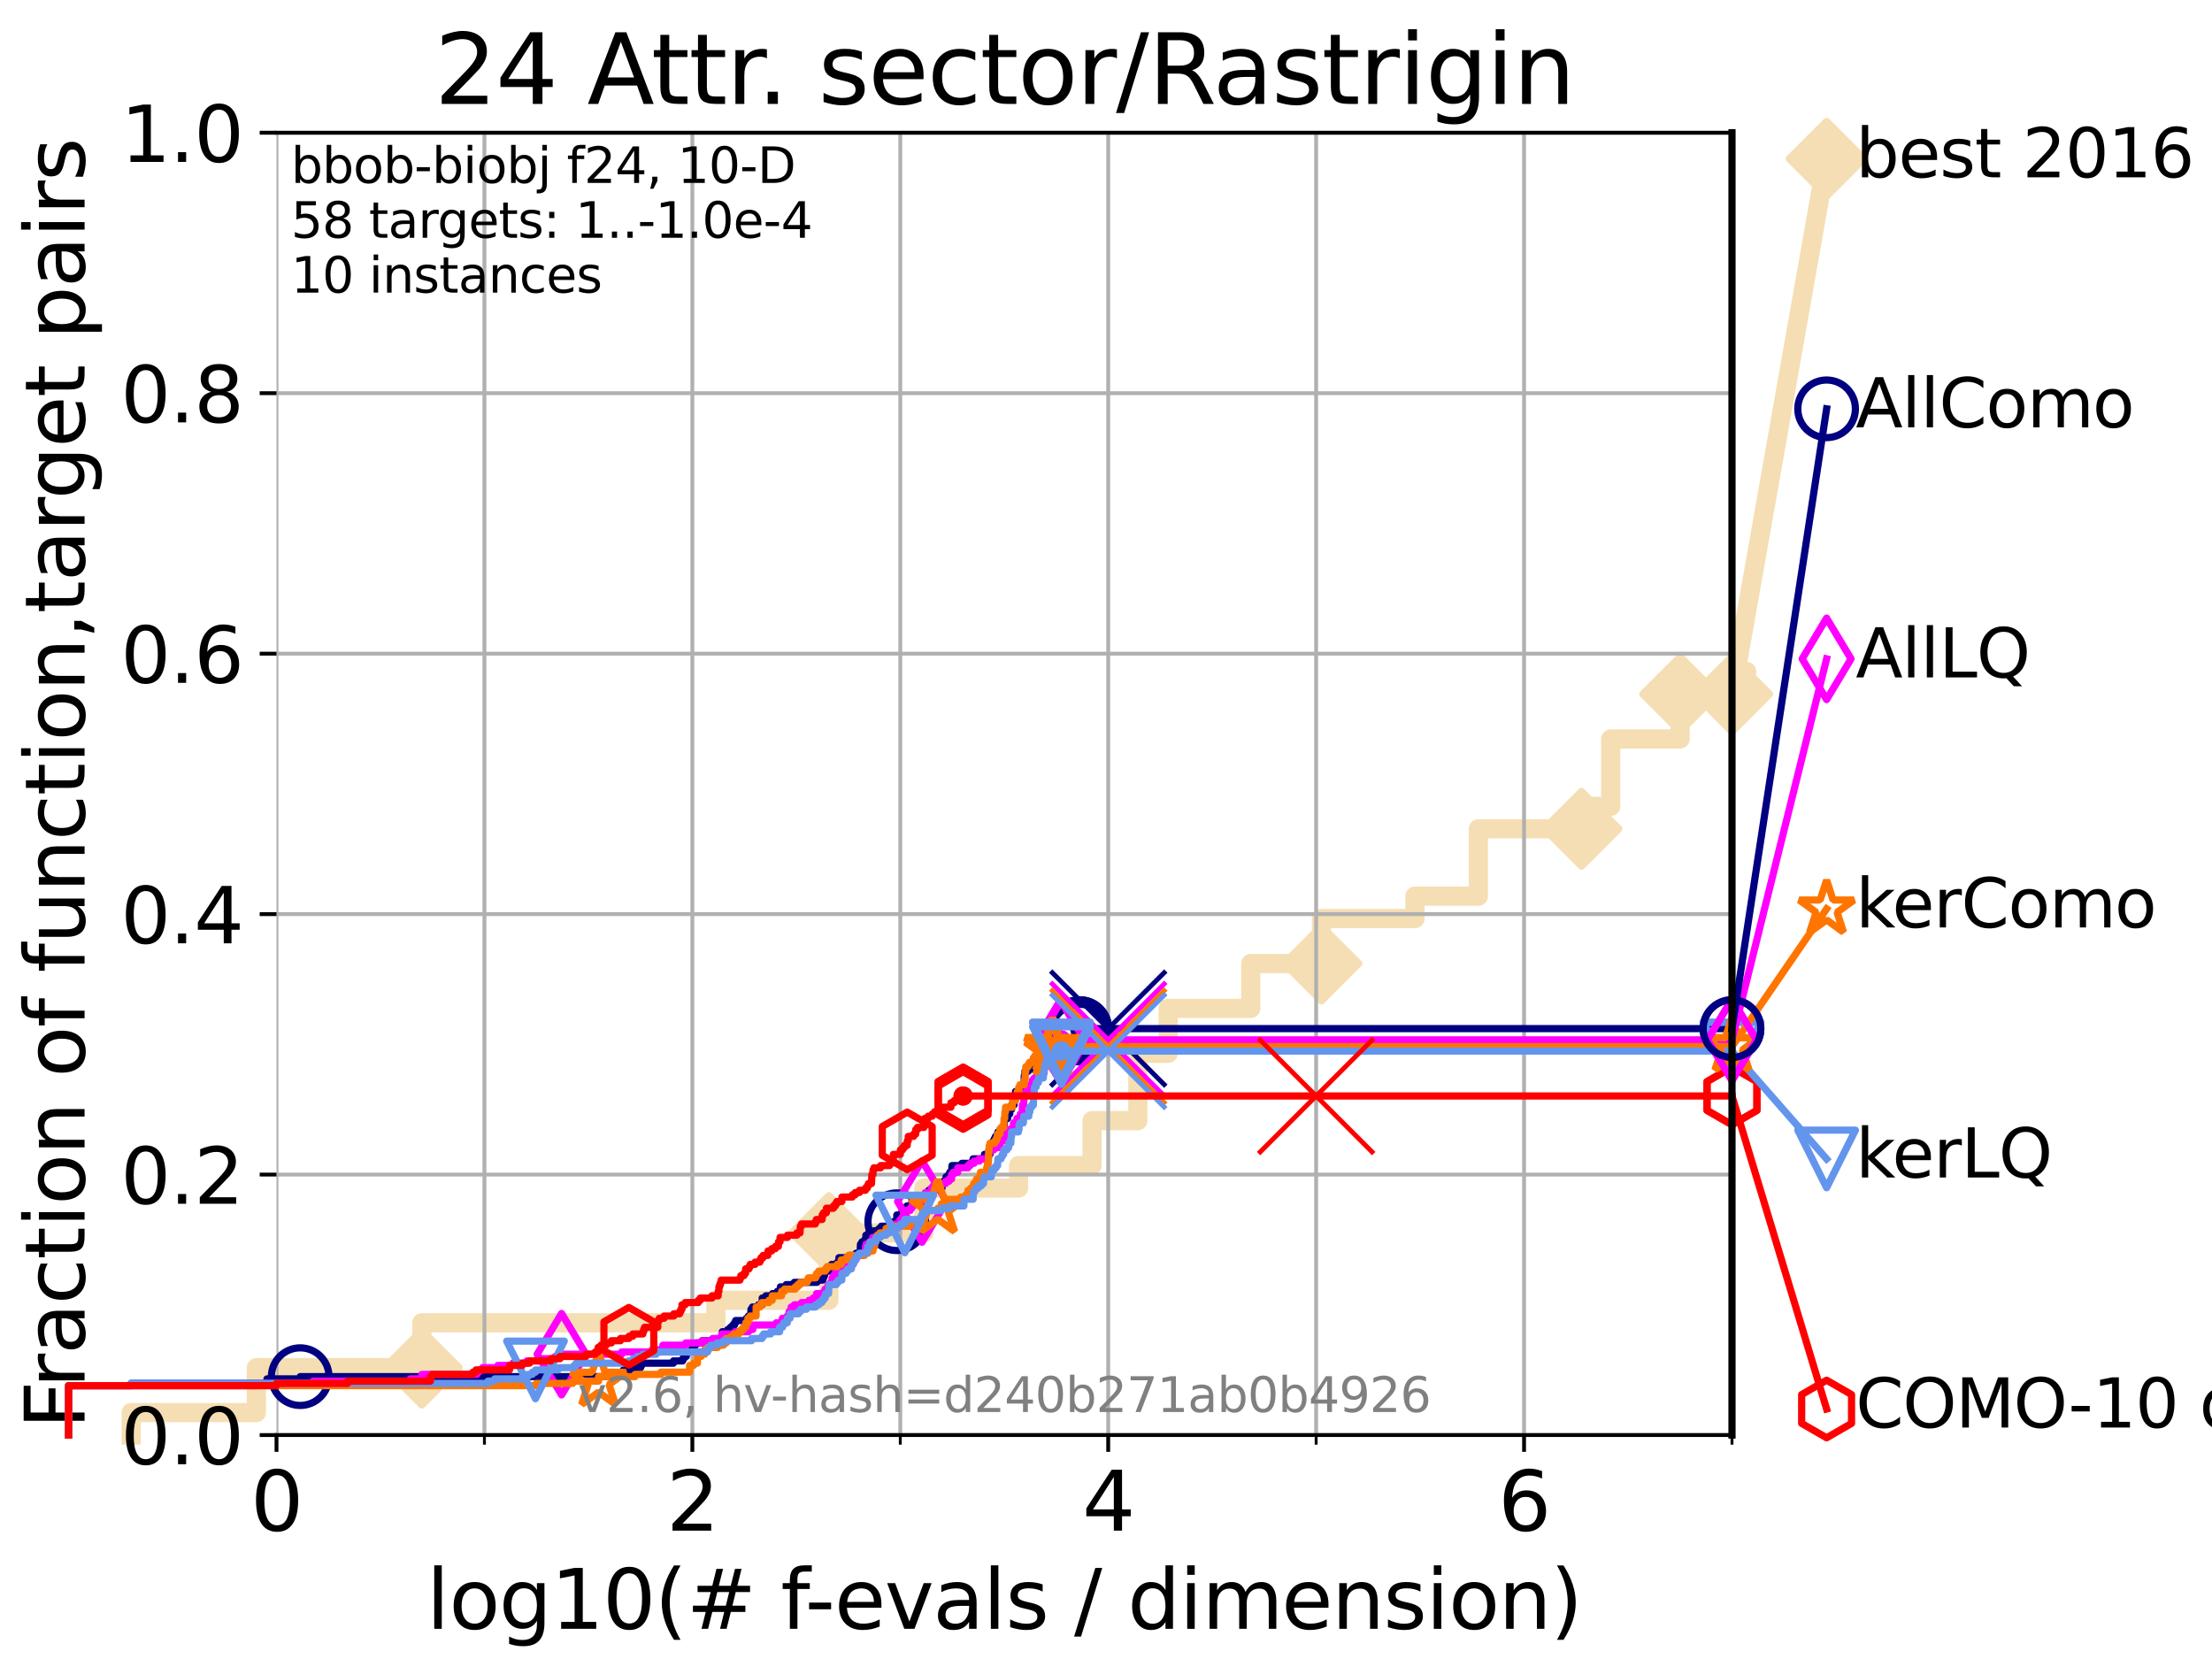 <?xml version="1.0" encoding="utf-8" standalone="no"?>
<!DOCTYPE svg PUBLIC "-//W3C//DTD SVG 1.1//EN"
  "http://www.w3.org/Graphics/SVG/1.1/DTD/svg11.dtd">
<svg xmlns:xlink="http://www.w3.org/1999/xlink" width="460.8pt" height="345.6pt" viewBox="0 0 460.8 345.6" xmlns="http://www.w3.org/2000/svg" version="1.1">
 <defs>
  <style type="text/css">*{stroke-linejoin: round; stroke-linecap: butt}</style>
 </defs>
 <g id="figure_1">
  <g id="patch_1">
   <path d="M 0 345.6 
L 460.8 345.6 
L 460.8 0 
L 0 0 
z
" style="fill: #ffffff"/>
  </g>
  <g id="axes_1">
   <g id="patch_2">
    <path d="M 57.6 298.944 
L 360.806 298.944 
L 360.806 27.648 
L 57.6 27.648 
z
" style="fill: #ffffff"/>
   </g>
   <g id="line2d_1">
    <path d="M 27.324 298.944 
L 27.324 294.266 
L 53.402 294.266 
L 53.402 284.911 
L 87.876 284.911 
L 87.876 275.556 
L 149.137 275.556 
L 149.137 270.879 
L 172.666 270.879 
L 172.666 256.846 
L 192.462 256.846 
L 192.462 247.491 
L 212.188 247.491 
L 212.188 242.814 
L 227.488 242.814 
L 227.488 233.459 
L 237.03 233.459 
L 237.03 219.426 
L 243.357 219.426 
L 243.357 210.071 
L 260.559 210.071 
L 260.559 200.716 
L 275.283 200.716 
L 275.283 191.361 
L 294.765 191.361 
L 294.765 186.684 
L 307.974 186.684 
L 307.974 172.651 
L 329.457 172.651 
L 329.457 167.974 
L 335.54 167.974 
L 335.54 153.941 
L 350.003 153.941 
L 350.003 144.586 
L 360.806 144.586 
" style="fill: none; stroke: #f5deb3; stroke-width: 4; stroke-linecap: square"/>
   </g>
   <g id="line2d_2">
    <defs>
     <path id="m88cd766cd3" d="M -0 7.778 
L 7.778 0 
L 0 -7.778 
L -7.778 -0 
z
" style="stroke: #f5deb3; stroke-width: 1.5; stroke-linejoin: miter"/>
    </defs>
    <g>
     <use xlink:href="#m88cd766cd3" x="87.876" y="284.911" style="fill: #f5deb3; stroke: #f5deb3; stroke-width: 1.5; stroke-linejoin: miter"/>
     <use xlink:href="#m88cd766cd3" x="172.666" y="256.846" style="fill: #f5deb3; stroke: #f5deb3; stroke-width: 1.5; stroke-linejoin: miter"/>
     <use xlink:href="#m88cd766cd3" x="275.283" y="200.716" style="fill: #f5deb3; stroke: #f5deb3; stroke-width: 1.5; stroke-linejoin: miter"/>
     <use xlink:href="#m88cd766cd3" x="329.457" y="172.651" style="fill: #f5deb3; stroke: #f5deb3; stroke-width: 1.5; stroke-linejoin: miter"/>
     <use xlink:href="#m88cd766cd3" x="350.003" y="144.586" style="fill: #f5deb3; stroke: #f5deb3; stroke-width: 1.5; stroke-linejoin: miter"/>
     <use xlink:href="#m88cd766cd3" x="360.806" y="144.586" style="fill: #f5deb3; stroke: #f5deb3; stroke-width: 1.5; stroke-linejoin: miter"/>
    </g>
   </g>
   <g id="line2d_3">
    <path style="fill: none; stroke: #f5deb3; stroke-width: 4; stroke-linecap: square"/>
    <g/>
   </g>
   <g id="line2d_4">
    <path d="M 360.806 144.586 
L 380.515 33.074 
" style="fill: none; stroke: #f5deb3; stroke-width: 4; stroke-linecap: square"/>
    <g>
     <use xlink:href="#m88cd766cd3" x="360.806" y="144.586" style="fill: #f5deb3; stroke: #f5deb3; stroke-width: 1.5; stroke-linejoin: miter"/>
     <use xlink:href="#m88cd766cd3" x="380.515" y="33.074" style="fill: #f5deb3; stroke: #f5deb3; stroke-width: 1.5; stroke-linejoin: miter"/>
    </g>
   </g>
   <g id="matplotlib.axis_1">
    <g id="xtick_1">
     <g id="line2d_5">
      <path d="M 57.6 298.944 
L 57.6 27.648 
" clip-path="url(#p7dd580d776)" style="fill: none; stroke: #b0b0b0; stroke-width: 0.8; stroke-linecap: square"/>
     </g>
     <g id="line2d_6">
      <defs>
       <path id="m29592b18e2" d="M 0 0 
L 0 3.5 
" style="stroke: #000000; stroke-width: 0.8"/>
      </defs>
      <g>
       <use xlink:href="#m29592b18e2" x="57.6" y="298.944" style="stroke: #000000; stroke-width: 0.8"/>
      </g>
     </g>
     <g id="text_1">
      <!-- 0 -->
      <g transform="translate(52.192 318.861) scale(0.17 -0.17)">
       <defs>
        <path id="DejaVuSans-30" d="M 2034 4250 
Q 1547 4250 1301 3770 
Q 1056 3291 1056 2328 
Q 1056 1369 1301 889 
Q 1547 409 2034 409 
Q 2525 409 2770 889 
Q 3016 1369 3016 2328 
Q 3016 3291 2770 3770 
Q 2525 4250 2034 4250 
z
M 2034 4750 
Q 2819 4750 3233 4129 
Q 3647 3509 3647 2328 
Q 3647 1150 3233 529 
Q 2819 -91 2034 -91 
Q 1250 -91 836 529 
Q 422 1150 422 2328 
Q 422 3509 836 4129 
Q 1250 4750 2034 4750 
z
" transform="scale(0.016)"/>
       </defs>
       <use xlink:href="#DejaVuSans-30"/>
      </g>
     </g>
    </g>
    <g id="xtick_2">
     <g id="line2d_7">
      <path d="M 144.23 298.944 
L 144.23 27.648 
" clip-path="url(#p7dd580d776)" style="fill: none; stroke: #b0b0b0; stroke-width: 0.8; stroke-linecap: square"/>
     </g>
     <g id="line2d_8">
      <g>
       <use xlink:href="#m29592b18e2" x="144.23" y="298.944" style="stroke: #000000; stroke-width: 0.8"/>
      </g>
     </g>
     <g id="text_2">
      <!-- 2 -->
      <g transform="translate(138.822 318.861) scale(0.17 -0.17)">
       <defs>
        <path id="DejaVuSans-32" d="M 1228 531 
L 3431 531 
L 3431 0 
L 469 0 
L 469 531 
Q 828 903 1448 1529 
Q 2069 2156 2228 2338 
Q 2531 2678 2651 2914 
Q 2772 3150 2772 3378 
Q 2772 3750 2511 3984 
Q 2250 4219 1831 4219 
Q 1534 4219 1204 4116 
Q 875 4013 500 3803 
L 500 4441 
Q 881 4594 1212 4672 
Q 1544 4750 1819 4750 
Q 2544 4750 2975 4387 
Q 3406 4025 3406 3419 
Q 3406 3131 3298 2873 
Q 3191 2616 2906 2266 
Q 2828 2175 2409 1742 
Q 1991 1309 1228 531 
z
" transform="scale(0.016)"/>
       </defs>
       <use xlink:href="#DejaVuSans-32"/>
      </g>
     </g>
    </g>
    <g id="xtick_3">
     <g id="line2d_9">
      <path d="M 230.861 298.944 
L 230.861 27.648 
" clip-path="url(#p7dd580d776)" style="fill: none; stroke: #b0b0b0; stroke-width: 0.8; stroke-linecap: square"/>
     </g>
     <g id="line2d_10">
      <g>
       <use xlink:href="#m29592b18e2" x="230.861" y="298.944" style="stroke: #000000; stroke-width: 0.8"/>
      </g>
     </g>
     <g id="text_3">
      <!-- 4 -->
      <g transform="translate(225.453 318.861) scale(0.17 -0.17)">
       <defs>
        <path id="DejaVuSans-34" d="M 2419 4116 
L 825 1625 
L 2419 1625 
L 2419 4116 
z
M 2253 4666 
L 3047 4666 
L 3047 1625 
L 3713 1625 
L 3713 1100 
L 3047 1100 
L 3047 0 
L 2419 0 
L 2419 1100 
L 313 1100 
L 313 1709 
L 2253 4666 
z
" transform="scale(0.016)"/>
       </defs>
       <use xlink:href="#DejaVuSans-34"/>
      </g>
     </g>
    </g>
    <g id="xtick_4">
     <g id="line2d_11">
      <path d="M 317.491 298.944 
L 317.491 27.648 
" clip-path="url(#p7dd580d776)" style="fill: none; stroke: #b0b0b0; stroke-width: 0.8; stroke-linecap: square"/>
     </g>
     <g id="line2d_12">
      <g>
       <use xlink:href="#m29592b18e2" x="317.491" y="298.944" style="stroke: #000000; stroke-width: 0.8"/>
      </g>
     </g>
     <g id="text_4">
      <!-- 6 -->
      <g transform="translate(312.083 318.861) scale(0.17 -0.17)">
       <defs>
        <path id="DejaVuSans-36" d="M 2113 2584 
Q 1688 2584 1439 2293 
Q 1191 2003 1191 1497 
Q 1191 994 1439 701 
Q 1688 409 2113 409 
Q 2538 409 2786 701 
Q 3034 994 3034 1497 
Q 3034 2003 2786 2293 
Q 2538 2584 2113 2584 
z
M 3366 4563 
L 3366 3988 
Q 3128 4100 2886 4159 
Q 2644 4219 2406 4219 
Q 1781 4219 1451 3797 
Q 1122 3375 1075 2522 
Q 1259 2794 1537 2939 
Q 1816 3084 2150 3084 
Q 2853 3084 3261 2657 
Q 3669 2231 3669 1497 
Q 3669 778 3244 343 
Q 2819 -91 2113 -91 
Q 1303 -91 875 529 
Q 447 1150 447 2328 
Q 447 3434 972 4092 
Q 1497 4750 2381 4750 
Q 2619 4750 2861 4703 
Q 3103 4656 3366 4563 
z
" transform="scale(0.016)"/>
       </defs>
       <use xlink:href="#DejaVuSans-36"/>
      </g>
     </g>
    </g>
    <g id="xtick_5">
     <g id="line2d_13">
      <path d="M 100.915 298.944 
L 100.915 27.648 
" clip-path="url(#p7dd580d776)" style="fill: none; stroke: #b0b0b0; stroke-width: 0.8; stroke-linecap: square"/>
     </g>
     <g id="line2d_14">
      <defs>
       <path id="mb3d1c59c5b" d="M 0 0 
L 0 2 
" style="stroke: #000000; stroke-width: 0.6"/>
      </defs>
      <g>
       <use xlink:href="#mb3d1c59c5b" x="100.915" y="298.944" style="stroke: #000000; stroke-width: 0.6"/>
      </g>
     </g>
    </g>
    <g id="xtick_6">
     <g id="line2d_15">
      <path d="M 187.546 298.944 
L 187.546 27.648 
" clip-path="url(#p7dd580d776)" style="fill: none; stroke: #b0b0b0; stroke-width: 0.8; stroke-linecap: square"/>
     </g>
     <g id="line2d_16">
      <g>
       <use xlink:href="#mb3d1c59c5b" x="187.546" y="298.944" style="stroke: #000000; stroke-width: 0.6"/>
      </g>
     </g>
    </g>
    <g id="xtick_7">
     <g id="line2d_17">
      <path d="M 274.176 298.944 
L 274.176 27.648 
" clip-path="url(#p7dd580d776)" style="fill: none; stroke: #b0b0b0; stroke-width: 0.8; stroke-linecap: square"/>
     </g>
     <g id="line2d_18">
      <g>
       <use xlink:href="#mb3d1c59c5b" x="274.176" y="298.944" style="stroke: #000000; stroke-width: 0.6"/>
      </g>
     </g>
    </g>
    <g id="xtick_8">
     <g id="line2d_19">
      <path d="M 360.806 298.944 
L 360.806 27.648 
" clip-path="url(#p7dd580d776)" style="fill: none; stroke: #b0b0b0; stroke-width: 0.8; stroke-linecap: square"/>
     </g>
     <g id="line2d_20">
      <g>
       <use xlink:href="#mb3d1c59c5b" x="360.806" y="298.944" style="stroke: #000000; stroke-width: 0.6"/>
      </g>
     </g>
    </g>
    <g id="text_5">
     <!-- log10(# f-evals / dimension) -->
     <g transform="translate(88.823 339.314) scale(0.17 -0.17)">
      <defs>
       <path id="DejaVuSans-6c" d="M 603 4863 
L 1178 4863 
L 1178 0 
L 603 0 
L 603 4863 
z
" transform="scale(0.016)"/>
       <path id="DejaVuSans-6f" d="M 1959 3097 
Q 1497 3097 1228 2736 
Q 959 2375 959 1747 
Q 959 1119 1226 758 
Q 1494 397 1959 397 
Q 2419 397 2687 759 
Q 2956 1122 2956 1747 
Q 2956 2369 2687 2733 
Q 2419 3097 1959 3097 
z
M 1959 3584 
Q 2709 3584 3137 3096 
Q 3566 2609 3566 1747 
Q 3566 888 3137 398 
Q 2709 -91 1959 -91 
Q 1206 -91 779 398 
Q 353 888 353 1747 
Q 353 2609 779 3096 
Q 1206 3584 1959 3584 
z
" transform="scale(0.016)"/>
       <path id="DejaVuSans-67" d="M 2906 1791 
Q 2906 2416 2648 2759 
Q 2391 3103 1925 3103 
Q 1463 3103 1205 2759 
Q 947 2416 947 1791 
Q 947 1169 1205 825 
Q 1463 481 1925 481 
Q 2391 481 2648 825 
Q 2906 1169 2906 1791 
z
M 3481 434 
Q 3481 -459 3084 -895 
Q 2688 -1331 1869 -1331 
Q 1566 -1331 1297 -1286 
Q 1028 -1241 775 -1147 
L 775 -588 
Q 1028 -725 1275 -790 
Q 1522 -856 1778 -856 
Q 2344 -856 2625 -561 
Q 2906 -266 2906 331 
L 2906 616 
Q 2728 306 2450 153 
Q 2172 0 1784 0 
Q 1141 0 747 490 
Q 353 981 353 1791 
Q 353 2603 747 3093 
Q 1141 3584 1784 3584 
Q 2172 3584 2450 3431 
Q 2728 3278 2906 2969 
L 2906 3500 
L 3481 3500 
L 3481 434 
z
" transform="scale(0.016)"/>
       <path id="DejaVuSans-31" d="M 794 531 
L 1825 531 
L 1825 4091 
L 703 3866 
L 703 4441 
L 1819 4666 
L 2450 4666 
L 2450 531 
L 3481 531 
L 3481 0 
L 794 0 
L 794 531 
z
" transform="scale(0.016)"/>
       <path id="DejaVuSans-28" d="M 1984 4856 
Q 1566 4138 1362 3434 
Q 1159 2731 1159 2009 
Q 1159 1288 1364 580 
Q 1569 -128 1984 -844 
L 1484 -844 
Q 1016 -109 783 600 
Q 550 1309 550 2009 
Q 550 2706 781 3412 
Q 1013 4119 1484 4856 
L 1984 4856 
z
" transform="scale(0.016)"/>
       <path id="DejaVuSans-23" d="M 3272 2816 
L 2363 2816 
L 2100 1772 
L 3016 1772 
L 3272 2816 
z
M 2803 4594 
L 2478 3297 
L 3391 3297 
L 3719 4594 
L 4219 4594 
L 3897 3297 
L 4872 3297 
L 4872 2816 
L 3775 2816 
L 3519 1772 
L 4513 1772 
L 4513 1294 
L 3397 1294 
L 3072 0 
L 2572 0 
L 2894 1294 
L 1978 1294 
L 1656 0 
L 1153 0 
L 1478 1294 
L 494 1294 
L 494 1772 
L 1594 1772 
L 1856 2816 
L 850 2816 
L 850 3297 
L 1978 3297 
L 2297 4594 
L 2803 4594 
z
" transform="scale(0.016)"/>
       <path id="DejaVuSans-20" transform="scale(0.016)"/>
       <path id="DejaVuSans-66" d="M 2375 4863 
L 2375 4384 
L 1825 4384 
Q 1516 4384 1395 4259 
Q 1275 4134 1275 3809 
L 1275 3500 
L 2222 3500 
L 2222 3053 
L 1275 3053 
L 1275 0 
L 697 0 
L 697 3053 
L 147 3053 
L 147 3500 
L 697 3500 
L 697 3744 
Q 697 4328 969 4595 
Q 1241 4863 1831 4863 
L 2375 4863 
z
" transform="scale(0.016)"/>
       <path id="DejaVuSans-2d" d="M 313 2009 
L 1997 2009 
L 1997 1497 
L 313 1497 
L 313 2009 
z
" transform="scale(0.016)"/>
       <path id="DejaVuSans-65" d="M 3597 1894 
L 3597 1613 
L 953 1613 
Q 991 1019 1311 708 
Q 1631 397 2203 397 
Q 2534 397 2845 478 
Q 3156 559 3463 722 
L 3463 178 
Q 3153 47 2828 -22 
Q 2503 -91 2169 -91 
Q 1331 -91 842 396 
Q 353 884 353 1716 
Q 353 2575 817 3079 
Q 1281 3584 2069 3584 
Q 2775 3584 3186 3129 
Q 3597 2675 3597 1894 
z
M 3022 2063 
Q 3016 2534 2758 2815 
Q 2500 3097 2075 3097 
Q 1594 3097 1305 2825 
Q 1016 2553 972 2059 
L 3022 2063 
z
" transform="scale(0.016)"/>
       <path id="DejaVuSans-76" d="M 191 3500 
L 800 3500 
L 1894 563 
L 2988 3500 
L 3597 3500 
L 2284 0 
L 1503 0 
L 191 3500 
z
" transform="scale(0.016)"/>
       <path id="DejaVuSans-61" d="M 2194 1759 
Q 1497 1759 1228 1600 
Q 959 1441 959 1056 
Q 959 750 1161 570 
Q 1363 391 1709 391 
Q 2188 391 2477 730 
Q 2766 1069 2766 1631 
L 2766 1759 
L 2194 1759 
z
M 3341 1997 
L 3341 0 
L 2766 0 
L 2766 531 
Q 2569 213 2275 61 
Q 1981 -91 1556 -91 
Q 1019 -91 701 211 
Q 384 513 384 1019 
Q 384 1609 779 1909 
Q 1175 2209 1959 2209 
L 2766 2209 
L 2766 2266 
Q 2766 2663 2505 2880 
Q 2244 3097 1772 3097 
Q 1472 3097 1187 3025 
Q 903 2953 641 2809 
L 641 3341 
Q 956 3463 1253 3523 
Q 1550 3584 1831 3584 
Q 2591 3584 2966 3190 
Q 3341 2797 3341 1997 
z
" transform="scale(0.016)"/>
       <path id="DejaVuSans-73" d="M 2834 3397 
L 2834 2853 
Q 2591 2978 2328 3040 
Q 2066 3103 1784 3103 
Q 1356 3103 1142 2972 
Q 928 2841 928 2578 
Q 928 2378 1081 2264 
Q 1234 2150 1697 2047 
L 1894 2003 
Q 2506 1872 2764 1633 
Q 3022 1394 3022 966 
Q 3022 478 2636 193 
Q 2250 -91 1575 -91 
Q 1294 -91 989 -36 
Q 684 19 347 128 
L 347 722 
Q 666 556 975 473 
Q 1284 391 1588 391 
Q 1994 391 2212 530 
Q 2431 669 2431 922 
Q 2431 1156 2273 1281 
Q 2116 1406 1581 1522 
L 1381 1569 
Q 847 1681 609 1914 
Q 372 2147 372 2553 
Q 372 3047 722 3315 
Q 1072 3584 1716 3584 
Q 2034 3584 2315 3537 
Q 2597 3491 2834 3397 
z
" transform="scale(0.016)"/>
       <path id="DejaVuSans-2f" d="M 1625 4666 
L 2156 4666 
L 531 -594 
L 0 -594 
L 1625 4666 
z
" transform="scale(0.016)"/>
       <path id="DejaVuSans-64" d="M 2906 2969 
L 2906 4863 
L 3481 4863 
L 3481 0 
L 2906 0 
L 2906 525 
Q 2725 213 2448 61 
Q 2172 -91 1784 -91 
Q 1150 -91 751 415 
Q 353 922 353 1747 
Q 353 2572 751 3078 
Q 1150 3584 1784 3584 
Q 2172 3584 2448 3432 
Q 2725 3281 2906 2969 
z
M 947 1747 
Q 947 1113 1208 752 
Q 1469 391 1925 391 
Q 2381 391 2643 752 
Q 2906 1113 2906 1747 
Q 2906 2381 2643 2742 
Q 2381 3103 1925 3103 
Q 1469 3103 1208 2742 
Q 947 2381 947 1747 
z
" transform="scale(0.016)"/>
       <path id="DejaVuSans-69" d="M 603 3500 
L 1178 3500 
L 1178 0 
L 603 0 
L 603 3500 
z
M 603 4863 
L 1178 4863 
L 1178 4134 
L 603 4134 
L 603 4863 
z
" transform="scale(0.016)"/>
       <path id="DejaVuSans-6d" d="M 3328 2828 
Q 3544 3216 3844 3400 
Q 4144 3584 4550 3584 
Q 5097 3584 5394 3201 
Q 5691 2819 5691 2113 
L 5691 0 
L 5113 0 
L 5113 2094 
Q 5113 2597 4934 2840 
Q 4756 3084 4391 3084 
Q 3944 3084 3684 2787 
Q 3425 2491 3425 1978 
L 3425 0 
L 2847 0 
L 2847 2094 
Q 2847 2600 2669 2842 
Q 2491 3084 2119 3084 
Q 1678 3084 1418 2786 
Q 1159 2488 1159 1978 
L 1159 0 
L 581 0 
L 581 3500 
L 1159 3500 
L 1159 2956 
Q 1356 3278 1631 3431 
Q 1906 3584 2284 3584 
Q 2666 3584 2933 3390 
Q 3200 3197 3328 2828 
z
" transform="scale(0.016)"/>
       <path id="DejaVuSans-6e" d="M 3513 2113 
L 3513 0 
L 2938 0 
L 2938 2094 
Q 2938 2591 2744 2837 
Q 2550 3084 2163 3084 
Q 1697 3084 1428 2787 
Q 1159 2491 1159 1978 
L 1159 0 
L 581 0 
L 581 3500 
L 1159 3500 
L 1159 2956 
Q 1366 3272 1645 3428 
Q 1925 3584 2291 3584 
Q 2894 3584 3203 3211 
Q 3513 2838 3513 2113 
z
" transform="scale(0.016)"/>
       <path id="DejaVuSans-29" d="M 513 4856 
L 1013 4856 
Q 1481 4119 1714 3412 
Q 1947 2706 1947 2009 
Q 1947 1309 1714 600 
Q 1481 -109 1013 -844 
L 513 -844 
Q 928 -128 1133 580 
Q 1338 1288 1338 2009 
Q 1338 2731 1133 3434 
Q 928 4138 513 4856 
z
" transform="scale(0.016)"/>
      </defs>
      <use xlink:href="#DejaVuSans-6c"/>
      <use xlink:href="#DejaVuSans-6f" x="27.783"/>
      <use xlink:href="#DejaVuSans-67" x="88.965"/>
      <use xlink:href="#DejaVuSans-31" x="152.441"/>
      <use xlink:href="#DejaVuSans-30" x="216.064"/>
      <use xlink:href="#DejaVuSans-28" x="279.688"/>
      <use xlink:href="#DejaVuSans-23" x="318.701"/>
      <use xlink:href="#DejaVuSans-20" x="402.49"/>
      <use xlink:href="#DejaVuSans-66" x="434.277"/>
      <use xlink:href="#DejaVuSans-2d" x="463.982"/>
      <use xlink:href="#DejaVuSans-65" x="500.066"/>
      <use xlink:href="#DejaVuSans-76" x="561.59"/>
      <use xlink:href="#DejaVuSans-61" x="620.77"/>
      <use xlink:href="#DejaVuSans-6c" x="682.049"/>
      <use xlink:href="#DejaVuSans-73" x="709.832"/>
      <use xlink:href="#DejaVuSans-20" x="761.932"/>
      <use xlink:href="#DejaVuSans-2f" x="793.719"/>
      <use xlink:href="#DejaVuSans-20" x="827.41"/>
      <use xlink:href="#DejaVuSans-64" x="859.197"/>
      <use xlink:href="#DejaVuSans-69" x="922.674"/>
      <use xlink:href="#DejaVuSans-6d" x="950.457"/>
      <use xlink:href="#DejaVuSans-65" x="1047.869"/>
      <use xlink:href="#DejaVuSans-6e" x="1109.393"/>
      <use xlink:href="#DejaVuSans-73" x="1172.771"/>
      <use xlink:href="#DejaVuSans-69" x="1224.871"/>
      <use xlink:href="#DejaVuSans-6f" x="1252.654"/>
      <use xlink:href="#DejaVuSans-6e" x="1313.836"/>
      <use xlink:href="#DejaVuSans-29" x="1377.215"/>
     </g>
    </g>
   </g>
   <g id="matplotlib.axis_2">
    <g id="ytick_1">
     <g id="line2d_21">
      <path d="M 57.6 298.944 
L 360.806 298.944 
" clip-path="url(#p7dd580d776)" style="fill: none; stroke: #b0b0b0; stroke-width: 0.8; stroke-linecap: square"/>
     </g>
     <g id="line2d_22">
      <defs>
       <path id="m3f46a00e21" d="M 0 0 
L -3.5 0 
" style="stroke: #000000; stroke-width: 0.8"/>
      </defs>
      <g>
       <use xlink:href="#m3f46a00e21" x="57.6" y="298.944" style="stroke: #000000; stroke-width: 0.8"/>
      </g>
     </g>
     <g id="text_6">
      <!-- 0.0 -->
      <g transform="translate(25.155 305.023) scale(0.16 -0.16)">
       <defs>
        <path id="DejaVuSans-2e" d="M 684 794 
L 1344 794 
L 1344 0 
L 684 0 
L 684 794 
z
" transform="scale(0.016)"/>
       </defs>
       <use xlink:href="#DejaVuSans-30"/>
       <use xlink:href="#DejaVuSans-2e" x="63.623"/>
       <use xlink:href="#DejaVuSans-30" x="95.41"/>
      </g>
     </g>
    </g>
    <g id="ytick_2">
     <g id="line2d_23">
      <path d="M 57.6 244.685 
L 360.806 244.685 
" clip-path="url(#p7dd580d776)" style="fill: none; stroke: #b0b0b0; stroke-width: 0.8; stroke-linecap: square"/>
     </g>
     <g id="line2d_24">
      <g>
       <use xlink:href="#m3f46a00e21" x="57.6" y="244.685" style="stroke: #000000; stroke-width: 0.8"/>
      </g>
     </g>
     <g id="text_7">
      <!-- 0.2 -->
      <g transform="translate(25.155 250.764) scale(0.16 -0.16)">
       <use xlink:href="#DejaVuSans-30"/>
       <use xlink:href="#DejaVuSans-2e" x="63.623"/>
       <use xlink:href="#DejaVuSans-32" x="95.41"/>
      </g>
     </g>
    </g>
    <g id="ytick_3">
     <g id="line2d_25">
      <path d="M 57.6 190.426 
L 360.806 190.426 
" clip-path="url(#p7dd580d776)" style="fill: none; stroke: #b0b0b0; stroke-width: 0.8; stroke-linecap: square"/>
     </g>
     <g id="line2d_26">
      <g>
       <use xlink:href="#m3f46a00e21" x="57.6" y="190.426" style="stroke: #000000; stroke-width: 0.8"/>
      </g>
     </g>
     <g id="text_8">
      <!-- 0.4 -->
      <g transform="translate(25.155 196.504) scale(0.16 -0.16)">
       <use xlink:href="#DejaVuSans-30"/>
       <use xlink:href="#DejaVuSans-2e" x="63.623"/>
       <use xlink:href="#DejaVuSans-34" x="95.41"/>
      </g>
     </g>
    </g>
    <g id="ytick_4">
     <g id="line2d_27">
      <path d="M 57.6 136.166 
L 360.806 136.166 
" clip-path="url(#p7dd580d776)" style="fill: none; stroke: #b0b0b0; stroke-width: 0.8; stroke-linecap: square"/>
     </g>
     <g id="line2d_28">
      <g>
       <use xlink:href="#m3f46a00e21" x="57.6" y="136.166" style="stroke: #000000; stroke-width: 0.8"/>
      </g>
     </g>
     <g id="text_9">
      <!-- 0.6 -->
      <g transform="translate(25.155 142.245) scale(0.16 -0.16)">
       <use xlink:href="#DejaVuSans-30"/>
       <use xlink:href="#DejaVuSans-2e" x="63.623"/>
       <use xlink:href="#DejaVuSans-36" x="95.41"/>
      </g>
     </g>
    </g>
    <g id="ytick_5">
     <g id="line2d_29">
      <path d="M 57.6 81.907 
L 360.806 81.907 
" clip-path="url(#p7dd580d776)" style="fill: none; stroke: #b0b0b0; stroke-width: 0.8; stroke-linecap: square"/>
     </g>
     <g id="line2d_30">
      <g>
       <use xlink:href="#m3f46a00e21" x="57.6" y="81.907" style="stroke: #000000; stroke-width: 0.8"/>
      </g>
     </g>
     <g id="text_10">
      <!-- 0.8 -->
      <g transform="translate(25.155 87.986) scale(0.16 -0.16)">
       <defs>
        <path id="DejaVuSans-38" d="M 2034 2216 
Q 1584 2216 1326 1975 
Q 1069 1734 1069 1313 
Q 1069 891 1326 650 
Q 1584 409 2034 409 
Q 2484 409 2743 651 
Q 3003 894 3003 1313 
Q 3003 1734 2745 1975 
Q 2488 2216 2034 2216 
z
M 1403 2484 
Q 997 2584 770 2862 
Q 544 3141 544 3541 
Q 544 4100 942 4425 
Q 1341 4750 2034 4750 
Q 2731 4750 3128 4425 
Q 3525 4100 3525 3541 
Q 3525 3141 3298 2862 
Q 3072 2584 2669 2484 
Q 3125 2378 3379 2068 
Q 3634 1759 3634 1313 
Q 3634 634 3220 271 
Q 2806 -91 2034 -91 
Q 1263 -91 848 271 
Q 434 634 434 1313 
Q 434 1759 690 2068 
Q 947 2378 1403 2484 
z
M 1172 3481 
Q 1172 3119 1398 2916 
Q 1625 2713 2034 2713 
Q 2441 2713 2670 2916 
Q 2900 3119 2900 3481 
Q 2900 3844 2670 4047 
Q 2441 4250 2034 4250 
Q 1625 4250 1398 4047 
Q 1172 3844 1172 3481 
z
" transform="scale(0.016)"/>
       </defs>
       <use xlink:href="#DejaVuSans-30"/>
       <use xlink:href="#DejaVuSans-2e" x="63.623"/>
       <use xlink:href="#DejaVuSans-38" x="95.41"/>
      </g>
     </g>
    </g>
    <g id="ytick_6">
     <g id="line2d_31">
      <path d="M 57.6 27.648 
L 360.806 27.648 
" clip-path="url(#p7dd580d776)" style="fill: none; stroke: #b0b0b0; stroke-width: 0.8; stroke-linecap: square"/>
     </g>
     <g id="line2d_32">
      <g>
       <use xlink:href="#m3f46a00e21" x="57.6" y="27.648" style="stroke: #000000; stroke-width: 0.8"/>
      </g>
     </g>
     <g id="text_11">
      <!-- 1.0 -->
      <g transform="translate(25.155 33.727) scale(0.16 -0.16)">
       <use xlink:href="#DejaVuSans-31"/>
       <use xlink:href="#DejaVuSans-2e" x="63.623"/>
       <use xlink:href="#DejaVuSans-30" x="95.41"/>
      </g>
     </g>
    </g>
    <g id="text_12">
     <!-- Fraction of function,target pairs -->
     <g transform="translate(17.62 297.681) rotate(-90) scale(0.17 -0.17)">
      <defs>
       <path id="DejaVuSans-46" d="M 628 4666 
L 3309 4666 
L 3309 4134 
L 1259 4134 
L 1259 2759 
L 3109 2759 
L 3109 2228 
L 1259 2228 
L 1259 0 
L 628 0 
L 628 4666 
z
" transform="scale(0.016)"/>
       <path id="DejaVuSans-72" d="M 2631 2963 
Q 2534 3019 2420 3045 
Q 2306 3072 2169 3072 
Q 1681 3072 1420 2755 
Q 1159 2438 1159 1844 
L 1159 0 
L 581 0 
L 581 3500 
L 1159 3500 
L 1159 2956 
Q 1341 3275 1631 3429 
Q 1922 3584 2338 3584 
Q 2397 3584 2469 3576 
Q 2541 3569 2628 3553 
L 2631 2963 
z
" transform="scale(0.016)"/>
       <path id="DejaVuSans-63" d="M 3122 3366 
L 3122 2828 
Q 2878 2963 2633 3030 
Q 2388 3097 2138 3097 
Q 1578 3097 1268 2742 
Q 959 2388 959 1747 
Q 959 1106 1268 751 
Q 1578 397 2138 397 
Q 2388 397 2633 464 
Q 2878 531 3122 666 
L 3122 134 
Q 2881 22 2623 -34 
Q 2366 -91 2075 -91 
Q 1284 -91 818 406 
Q 353 903 353 1747 
Q 353 2603 823 3093 
Q 1294 3584 2113 3584 
Q 2378 3584 2631 3529 
Q 2884 3475 3122 3366 
z
" transform="scale(0.016)"/>
       <path id="DejaVuSans-74" d="M 1172 4494 
L 1172 3500 
L 2356 3500 
L 2356 3053 
L 1172 3053 
L 1172 1153 
Q 1172 725 1289 603 
Q 1406 481 1766 481 
L 2356 481 
L 2356 0 
L 1766 0 
Q 1100 0 847 248 
Q 594 497 594 1153 
L 594 3053 
L 172 3053 
L 172 3500 
L 594 3500 
L 594 4494 
L 1172 4494 
z
" transform="scale(0.016)"/>
       <path id="DejaVuSans-75" d="M 544 1381 
L 544 3500 
L 1119 3500 
L 1119 1403 
Q 1119 906 1312 657 
Q 1506 409 1894 409 
Q 2359 409 2629 706 
Q 2900 1003 2900 1516 
L 2900 3500 
L 3475 3500 
L 3475 0 
L 2900 0 
L 2900 538 
Q 2691 219 2414 64 
Q 2138 -91 1772 -91 
Q 1169 -91 856 284 
Q 544 659 544 1381 
z
M 1991 3584 
L 1991 3584 
z
" transform="scale(0.016)"/>
       <path id="DejaVuSans-2c" d="M 750 794 
L 1409 794 
L 1409 256 
L 897 -744 
L 494 -744 
L 750 256 
L 750 794 
z
" transform="scale(0.016)"/>
       <path id="DejaVuSans-70" d="M 1159 525 
L 1159 -1331 
L 581 -1331 
L 581 3500 
L 1159 3500 
L 1159 2969 
Q 1341 3281 1617 3432 
Q 1894 3584 2278 3584 
Q 2916 3584 3314 3078 
Q 3713 2572 3713 1747 
Q 3713 922 3314 415 
Q 2916 -91 2278 -91 
Q 1894 -91 1617 61 
Q 1341 213 1159 525 
z
M 3116 1747 
Q 3116 2381 2855 2742 
Q 2594 3103 2138 3103 
Q 1681 3103 1420 2742 
Q 1159 2381 1159 1747 
Q 1159 1113 1420 752 
Q 1681 391 2138 391 
Q 2594 391 2855 752 
Q 3116 1113 3116 1747 
z
" transform="scale(0.016)"/>
      </defs>
      <use xlink:href="#DejaVuSans-46"/>
      <use xlink:href="#DejaVuSans-72" x="50.27"/>
      <use xlink:href="#DejaVuSans-61" x="91.383"/>
      <use xlink:href="#DejaVuSans-63" x="152.662"/>
      <use xlink:href="#DejaVuSans-74" x="207.643"/>
      <use xlink:href="#DejaVuSans-69" x="246.852"/>
      <use xlink:href="#DejaVuSans-6f" x="274.635"/>
      <use xlink:href="#DejaVuSans-6e" x="335.816"/>
      <use xlink:href="#DejaVuSans-20" x="399.195"/>
      <use xlink:href="#DejaVuSans-6f" x="430.982"/>
      <use xlink:href="#DejaVuSans-66" x="492.164"/>
      <use xlink:href="#DejaVuSans-20" x="527.369"/>
      <use xlink:href="#DejaVuSans-66" x="559.156"/>
      <use xlink:href="#DejaVuSans-75" x="594.361"/>
      <use xlink:href="#DejaVuSans-6e" x="657.74"/>
      <use xlink:href="#DejaVuSans-63" x="721.119"/>
      <use xlink:href="#DejaVuSans-74" x="776.1"/>
      <use xlink:href="#DejaVuSans-69" x="815.309"/>
      <use xlink:href="#DejaVuSans-6f" x="843.092"/>
      <use xlink:href="#DejaVuSans-6e" x="904.273"/>
      <use xlink:href="#DejaVuSans-2c" x="967.652"/>
      <use xlink:href="#DejaVuSans-74" x="999.439"/>
      <use xlink:href="#DejaVuSans-61" x="1038.648"/>
      <use xlink:href="#DejaVuSans-72" x="1099.928"/>
      <use xlink:href="#DejaVuSans-67" x="1139.291"/>
      <use xlink:href="#DejaVuSans-65" x="1202.768"/>
      <use xlink:href="#DejaVuSans-74" x="1264.291"/>
      <use xlink:href="#DejaVuSans-20" x="1303.5"/>
      <use xlink:href="#DejaVuSans-70" x="1335.287"/>
      <use xlink:href="#DejaVuSans-61" x="1398.764"/>
      <use xlink:href="#DejaVuSans-69" x="1460.043"/>
      <use xlink:href="#DejaVuSans-72" x="1487.826"/>
      <use xlink:href="#DejaVuSans-73" x="1528.939"/>
     </g>
    </g>
   </g>
   <g id="line2d_33">
    <defs>
     <path id="m135547a313" d="M 0 1.5 
C 0.398 1.5 0.779 1.342 1.061 1.061 
C 1.342 0.779 1.5 0.398 1.5 0 
C 1.5 -0.398 1.342 -0.779 1.061 -1.061 
C 0.779 -1.342 0.398 -1.5 0 -1.5 
C -0.398 -1.5 -0.779 -1.342 -1.061 -1.061 
C -1.342 -0.779 -1.5 -0.398 -1.5 0 
C -1.5 0.398 -1.342 0.779 -1.061 1.061 
C -0.779 1.342 -0.398 1.5 0 1.5 
z
" style="stroke: #f5deb3"/>
    </defs>
    <g>
     <use xlink:href="#m135547a313" x="363.843" y="139.908" style="fill: #f5deb3; stroke: #f5deb3"/>
     <use xlink:href="#m135547a313" x="363.843" y="139.908" style="fill: #f5deb3; stroke: #f5deb3"/>
    </g>
   </g>
   <g id="line2d_34">
    <defs>
     <path id="m08947ce233" d="M 0 1.5 
C 0.398 1.5 0.779 1.342 1.061 1.061 
C 1.342 0.779 1.5 0.398 1.5 0 
C 1.5 -0.398 1.342 -0.779 1.061 -1.061 
C 0.779 -1.342 0.398 -1.5 0 -1.5 
C -0.398 -1.5 -0.779 -1.342 -1.061 -1.061 
C -1.342 -0.779 -1.5 -0.398 -1.5 0 
C -1.5 0.398 -1.342 0.779 -1.061 1.061 
C -0.779 1.342 -0.398 1.5 0 1.5 
z
" style="stroke: #000080"/>
    </defs>
    <g>
     <use xlink:href="#m08947ce233" x="224.931" y="214.281" style="fill: #000080; stroke: #000080"/>
     <use xlink:href="#m08947ce233" x="224.931" y="214.281" style="fill: #000080; stroke: #000080"/>
    </g>
   </g>
   <g id="line2d_35">
    <path d="M 14.285 298.944 
L 14.285 288.653 
L 27.324 288.653 
L 27.324 288.186 
L 55.618 288.186 
L 55.618 287.25 
L 62.535 287.25 
L 62.535 286.782 
L 128.134 286.782 
L 128.134 286.315 
L 129.376 286.315 
L 129.376 285.847 
L 129.866 285.847 
L 129.866 285.379 
L 131.747 285.379 
L 131.747 284.911 
L 133.457 284.911 
L 133.457 284.444 
L 133.689 284.444 
L 133.689 283.976 
L 140.29 283.976 
L 140.29 283.508 
L 142.207 283.508 
L 142.207 283.04 
L 142.477 283.04 
L 142.477 282.573 
L 142.966 282.573 
L 143.006 281.637 
L 144.041 281.637 
L 144.041 281.169 
L 144.249 281.169 
L 144.249 280.702 
L 144.566 280.702 
L 144.566 280.234 
L 144.914 280.234 
L 144.914 279.766 
L 146.261 279.766 
L 146.261 279.298 
L 150.07 279.298 
L 150.07 278.831 
L 150.357 278.831 
L 150.466 277.427 
L 151.58 277.427 
L 151.58 276.96 
L 152.156 276.96 
L 152.156 276.492 
L 152.656 276.492 
L 152.656 276.024 
L 153.013 276.024 
L 153.013 275.556 
L 153.247 275.556 
L 153.247 275.089 
L 155.485 275.089 
L 155.485 274.621 
L 155.894 274.621 
L 155.894 274.153 
L 156.364 274.153 
L 156.443 272.75 
L 156.735 272.75 
L 156.735 272.282 
L 157.998 272.282 
L 157.998 271.814 
L 158.778 271.814 
L 158.778 270.411 
L 159.527 270.411 
L 159.527 269.943 
L 160.941 269.943 
L 160.941 269.476 
L 161.935 269.476 
L 161.935 269.008 
L 162.57 269.008 
L 162.57 268.072 
L 163.78 268.072 
L 163.78 267.605 
L 165.459 267.605 
L 165.459 267.137 
L 170.172 267.137 
L 170.172 266.669 
L 171.4 266.669 
L 171.4 266.201 
L 171.577 266.201 
L 171.577 265.734 
L 171.77 265.734 
L 171.77 264.798 
L 172.732 264.798 
L 172.732 264.33 
L 172.885 264.33 
L 172.885 263.863 
L 173.242 263.863 
L 173.242 263.395 
L 174.442 263.395 
L 174.442 262.927 
L 174.772 262.927 
L 174.772 261.992 
L 176.928 261.992 
L 176.928 261.524 
L 178.346 261.524 
L 178.346 261.056 
L 179.159 261.056 
L 179.259 259.185 
L 179.549 259.185 
L 179.549 258.717 
L 180.132 258.717 
L 180.132 258.25 
L 180.376 258.25 
L 180.376 257.314 
L 180.954 257.314 
L 180.954 256.846 
L 182.111 256.846 
L 182.111 256.379 
L 183.135 256.379 
L 183.135 255.911 
L 183.598 255.911 
L 183.598 255.443 
L 185.866 255.443 
L 185.866 254.975 
L 186.032 254.975 
L 186.032 254.508 
L 186.815 254.508 
L 186.819 253.104 
L 187.929 253.104 
L 187.929 252.169 
L 188.114 252.169 
L 188.114 251.701 
L 188.901 251.701 
L 188.901 251.233 
L 189.949 251.233 
L 189.949 250.298 
L 190.993 250.298 
L 190.993 249.83 
L 192.302 249.83 
L 192.302 249.362 
L 193.23 249.362 
L 193.23 248.427 
L 193.48 248.427 
L 193.48 247.959 
L 194.265 247.959 
L 194.265 247.491 
L 196.243 247.491 
L 196.243 246.556 
L 196.453 246.556 
L 196.453 246.088 
L 197.085 246.088 
L 197.085 245.153 
L 197.624 245.153 
L 197.624 244.685 
L 197.845 244.685 
L 197.845 244.217 
L 198.229 244.217 
L 198.315 242.814 
L 200.381 242.814 
L 200.381 242.346 
L 202.55 242.346 
L 202.55 241.878 
L 202.711 241.878 
L 202.711 241.411 
L 205.08 241.411 
L 205.08 240.475 
L 206.226 240.475 
L 206.313 239.072 
L 206.738 239.072 
L 206.738 238.136 
L 206.889 238.136 
L 206.889 237.669 
L 207.146 237.669 
L 207.146 237.201 
L 207.378 237.201 
L 207.378 236.733 
L 207.706 236.733 
L 207.706 236.265 
L 207.89 236.265 
L 207.89 235.798 
L 208.288 235.798 
L 208.288 235.33 
L 209.162 235.33 
L 209.226 233.459 
L 209.361 233.459 
L 209.361 232.991 
L 209.905 232.991 
L 209.905 232.056 
L 210.359 232.056 
L 210.359 231.12 
L 210.725 231.12 
L 210.725 230.184 
L 211.249 230.184 
L 211.249 229.249 
L 211.366 229.249 
L 211.366 228.313 
L 211.551 228.313 
L 211.551 227.378 
L 212.846 227.378 
L 212.846 226.442 
L 213.129 226.442 
L 213.129 225.975 
L 213.335 225.975 
L 213.377 224.104 
L 213.503 224.104 
L 213.503 223.168 
L 214.202 223.168 
L 214.202 222.7 
L 215.346 222.7 
L 215.44 220.829 
L 215.812 220.829 
L 215.812 219.894 
L 216.177 219.894 
L 216.177 219.426 
L 216.99 219.426 
L 216.99 218.958 
L 217.946 218.958 
L 217.946 218.491 
L 220.508 218.491 
L 220.508 217.555 
L 222.68 217.555 
L 222.68 216.62 
L 223.782 216.62 
L 223.782 215.684 
L 224.094 215.684 
L 224.094 215.216 
L 224.931 215.216 
L 224.931 214.281 
L 360.806 214.281 
L 360.806 214.281 
" style="fill: none; stroke: #000080; stroke-width: 1.5; stroke-linecap: square"/>
   </g>
   <g id="line2d_36">
    <defs>
     <path id="m25863e147f" d="M 0 6 
C 1.591 6 3.117 5.368 4.243 4.243 
C 5.368 3.117 6 1.591 6 0 
C 6 -1.591 5.368 -3.117 4.243 -4.243 
C 3.117 -5.368 1.591 -6 0 -6 
C -1.591 -6 -3.117 -5.368 -4.243 -4.243 
C -5.368 -3.117 -6 -1.591 -6 0 
C -6 1.591 -5.368 3.117 -4.243 4.243 
C -3.117 5.368 -1.591 6 0 6 
z
" style="stroke: #000080; stroke-width: 1.5"/>
    </defs>
    <g>
     <use xlink:href="#m25863e147f" x="62.535" y="286.782" style="fill-opacity: 0; stroke: #000080; stroke-width: 1.5"/>
     <use xlink:href="#m25863e147f" x="186.815" y="254.508" style="fill-opacity: 0; stroke: #000080; stroke-width: 1.5"/>
     <use xlink:href="#m25863e147f" x="224.931" y="215.216" style="fill-opacity: 0; stroke: #000080; stroke-width: 1.5"/>
     <use xlink:href="#m25863e147f" x="224.931" y="214.281" style="fill-opacity: 0; stroke: #000080; stroke-width: 1.5"/>
     <use xlink:href="#m25863e147f" x="224.931" y="214.281" style="fill-opacity: 0; stroke: #000080; stroke-width: 1.5"/>
     <use xlink:href="#m25863e147f" x="360.806" y="214.281" style="fill-opacity: 0; stroke: #000080; stroke-width: 1.5"/>
    </g>
   </g>
   <g id="line2d_37">
    <path style="fill: none; stroke: #000080; stroke-width: 1.5; stroke-linecap: square"/>
    <g/>
   </g>
   <g id="line2d_38">
    <path d="M 230.865 214.281 
" clip-path="url(#p7dd580d776)" style="fill: none; stroke: #000080; stroke-width: 1.5; stroke-linecap: square"/>
    <defs>
     <path id="meb4b66e44c" d="M -12 12 
L 12 -12 
M -12 -12 
L 12 12 
" style="stroke: #000080"/>
    </defs>
    <g clip-path="url(#p7dd580d776)">
     <use xlink:href="#meb4b66e44c" x="230.865" y="214.281" style="fill: #000080; stroke: #000080"/>
    </g>
   </g>
   <g id="line2d_39">
    <defs>
     <path id="mca571410c5" d="M 0 1.5 
C 0.398 1.5 0.779 1.342 1.061 1.061 
C 1.342 0.779 1.5 0.398 1.5 0 
C 1.5 -0.398 1.342 -0.779 1.061 -1.061 
C 0.779 -1.342 0.398 -1.5 0 -1.5 
C -0.398 -1.5 -0.779 -1.342 -1.061 -1.061 
C -1.342 -0.779 -1.5 -0.398 -1.5 0 
C -1.5 0.398 -1.342 0.779 -1.061 1.061 
C -0.779 1.342 -0.398 1.5 0 1.5 
z
" style="stroke: #ff00ff"/>
    </defs>
    <g>
     <use xlink:href="#mca571410c5" x="221.03" y="216.62" style="fill: #ff00ff; stroke: #ff00ff"/>
     <use xlink:href="#mca571410c5" x="221.03" y="216.62" style="fill: #ff00ff; stroke: #ff00ff"/>
    </g>
   </g>
   <g id="line2d_40">
    <path d="M 14.285 298.944 
L 14.285 288.653 
L 53.402 288.653 
L 53.402 288.186 
L 65.227 288.186 
L 65.227 287.718 
L 85.471 287.718 
L 85.471 287.25 
L 87.876 287.25 
L 87.876 286.315 
L 99.347 286.315 
L 99.347 285.847 
L 99.751 285.847 
L 99.751 285.379 
L 100.535 285.379 
L 100.535 284.911 
L 103.707 284.911 
L 103.707 284.444 
L 106.837 284.444 
L 106.837 283.976 
L 109.757 283.976 
L 109.757 283.508 
L 112.077 283.508 
L 112.077 283.04 
L 115.662 283.04 
L 115.662 282.573 
L 116.988 282.573 
L 116.988 282.105 
L 129.5 282.105 
L 129.5 281.637 
L 135.864 281.637 
L 135.864 281.169 
L 138.077 281.169 
L 138.077 280.234 
L 142.845 280.234 
L 142.845 279.766 
L 146.312 279.766 
L 146.312 279.298 
L 148.443 279.298 
L 148.443 278.831 
L 150.235 278.831 
L 150.235 278.363 
L 150.357 278.363 
L 150.357 277.895 
L 153.131 277.895 
L 153.131 277.427 
L 155.935 277.427 
L 155.935 276.96 
L 156.822 276.96 
L 156.822 276.492 
L 156.937 276.492 
L 156.937 276.024 
L 161.721 276.024 
L 161.721 275.556 
L 162.978 275.556 
L 162.978 274.621 
L 163.998 274.621 
L 163.998 274.153 
L 164.369 274.153 
L 164.369 273.218 
L 164.727 273.218 
L 164.815 272.282 
L 165.471 272.282 
L 165.471 271.814 
L 166.973 271.814 
L 166.973 271.347 
L 168.529 271.347 
L 168.529 270.879 
L 169.388 270.879 
L 169.388 270.411 
L 170.105 270.411 
L 170.105 269.476 
L 171.634 269.476 
L 171.634 269.008 
L 171.882 269.008 
L 171.882 268.54 
L 172.382 268.54 
L 172.382 268.072 
L 172.524 268.072 
L 172.524 267.605 
L 173.048 267.605 
L 173.048 267.137 
L 173.342 267.137 
L 173.354 266.201 
L 173.601 266.201 
L 173.601 265.734 
L 173.91 265.734 
L 173.91 265.266 
L 175.535 265.266 
L 175.535 264.33 
L 175.744 264.33 
L 175.744 263.863 
L 176.072 263.863 
L 176.072 263.395 
L 177.747 263.395 
L 177.747 262.459 
L 178.296 262.459 
L 178.296 261.992 
L 178.562 261.992 
L 178.562 261.524 
L 179.795 261.524 
L 179.795 261.056 
L 180.252 261.056 
L 180.31 259.653 
L 180.434 259.653 
L 180.434 259.185 
L 181.164 259.185 
L 181.164 258.717 
L 181.646 258.717 
L 181.646 258.25 
L 181.807 258.25 
L 181.807 257.782 
L 182.884 257.782 
L 182.884 257.314 
L 183.495 257.314 
L 183.495 256.846 
L 184.952 256.846 
L 184.952 255.911 
L 185.647 255.911 
L 185.647 255.443 
L 186.505 255.443 
L 186.505 254.975 
L 187.527 254.975 
L 187.527 254.04 
L 187.942 254.04 
L 187.942 253.572 
L 188.178 253.572 
L 188.178 253.104 
L 188.294 253.104 
L 188.294 252.637 
L 188.629 252.637 
L 188.629 252.169 
L 189.608 252.169 
L 189.608 251.701 
L 189.933 251.701 
L 189.933 251.233 
L 190.263 251.233 
L 190.263 250.298 
L 192.077 250.298 
L 192.077 249.362 
L 192.775 249.362 
L 192.775 248.427 
L 194.017 248.427 
L 194.017 247.491 
L 194.406 247.491 
L 194.406 247.024 
L 195.746 247.024 
L 195.746 246.556 
L 197.001 246.556 
L 197.001 246.088 
L 197.692 246.088 
L 197.692 245.62 
L 198.225 245.62 
L 198.225 244.685 
L 198.552 244.685 
L 198.552 244.217 
L 199.511 244.217 
L 199.511 243.282 
L 201.628 243.282 
L 201.628 242.814 
L 202.104 242.814 
L 202.104 242.346 
L 202.903 242.346 
L 202.903 241.878 
L 204.012 241.878 
L 204.012 241.411 
L 205.842 241.411 
L 205.844 240.475 
L 205.991 240.475 
L 205.991 239.54 
L 207.041 239.54 
L 207.041 239.072 
L 208.052 239.072 
L 208.052 238.604 
L 208.353 238.604 
L 208.353 237.669 
L 209.07 237.669 
L 209.07 236.733 
L 209.42 236.733 
L 209.42 235.798 
L 209.623 235.798 
L 209.623 235.33 
L 210.877 235.33 
L 210.877 234.862 
L 211.132 234.862 
L 211.132 233.927 
L 211.835 233.927 
L 211.835 232.991 
L 212.552 232.991 
L 212.552 232.056 
L 212.975 232.056 
L 212.979 230.184 
L 213.234 230.184 
L 213.324 228.781 
L 213.357 228.781 
L 213.357 227.846 
L 213.715 227.846 
L 213.715 227.378 
L 214.661 227.378 
L 214.68 225.975 
L 215.049 225.975 
L 215.049 225.039 
L 215.449 225.039 
L 215.449 224.571 
L 216.004 224.571 
L 216.004 223.636 
L 216.254 223.636 
L 216.254 222.7 
L 216.674 222.7 
L 216.674 222.233 
L 217.116 222.233 
L 217.116 221.297 
L 217.752 221.297 
L 217.752 220.362 
L 218.577 220.362 
L 218.577 219.426 
L 218.939 219.426 
L 218.939 218.491 
L 220.221 218.491 
L 220.241 217.087 
L 221.03 217.087 
L 221.03 216.62 
L 360.806 216.62 
L 360.806 216.62 
" style="fill: none; stroke: #ff00ff; stroke-width: 1.5; stroke-linecap: square"/>
   </g>
   <g id="line2d_41">
    <defs>
     <path id="mdfc9f45347" d="M -0 8.485 
L 5.091 0 
L 0 -8.485 
L -5.091 -0 
z
" style="stroke: #ff00ff; stroke-width: 1.5; stroke-linejoin: miter"/>
    </defs>
    <g>
     <use xlink:href="#mdfc9f45347" x="116.988" y="282.105" style="fill-opacity: 0; stroke: #ff00ff; stroke-width: 1.5; stroke-linejoin: miter"/>
     <use xlink:href="#mdfc9f45347" x="192.077" y="250.298" style="fill-opacity: 0; stroke: #ff00ff; stroke-width: 1.5; stroke-linejoin: miter"/>
     <use xlink:href="#mdfc9f45347" x="221.03" y="217.087" style="fill-opacity: 0; stroke: #ff00ff; stroke-width: 1.5; stroke-linejoin: miter"/>
     <use xlink:href="#mdfc9f45347" x="221.03" y="216.62" style="fill-opacity: 0; stroke: #ff00ff; stroke-width: 1.5; stroke-linejoin: miter"/>
     <use xlink:href="#mdfc9f45347" x="360.806" y="216.62" style="fill-opacity: 0; stroke: #ff00ff; stroke-width: 1.5; stroke-linejoin: miter"/>
    </g>
   </g>
   <g id="line2d_42">
    <path style="fill: none; stroke: #ff00ff; stroke-width: 1.5; stroke-linecap: square"/>
    <g/>
   </g>
   <g id="line2d_43">
    <path d="M 230.865 216.62 
" clip-path="url(#p7dd580d776)" style="fill: none; stroke: #ff00ff; stroke-width: 1.5; stroke-linecap: square"/>
    <defs>
     <path id="m17927549b4" d="M -12 12 
L 12 -12 
M -12 -12 
L 12 12 
" style="stroke: #ff00ff"/>
    </defs>
    <g clip-path="url(#p7dd580d776)">
     <use xlink:href="#m17927549b4" x="230.865" y="216.62" style="fill: #ff00ff; stroke: #ff00ff"/>
    </g>
   </g>
   <g id="line2d_44">
    <defs>
     <path id="m31053af693" d="M 0 1.5 
C 0.398 1.5 0.779 1.342 1.061 1.061 
C 1.342 0.779 1.5 0.398 1.5 0 
C 1.5 -0.398 1.342 -0.779 1.061 -1.061 
C 0.779 -1.342 0.398 -1.5 0 -1.5 
C -0.398 -1.5 -0.779 -1.342 -1.061 -1.061 
C -1.342 -0.779 -1.5 -0.398 -1.5 0 
C -1.5 0.398 -1.342 0.779 -1.061 1.061 
C -0.779 1.342 -0.398 1.5 0 1.5 
z
" style="stroke: #ff7500"/>
    </defs>
    <g>
     <use xlink:href="#m31053af693" x="219.297" y="218.023" style="fill: #ff7500; stroke: #ff7500"/>
     <use xlink:href="#m31053af693" x="219.297" y="218.023" style="fill: #ff7500; stroke: #ff7500"/>
    </g>
   </g>
   <g id="line2d_45">
    <path d="M 14.285 298.944 
L 14.285 288.653 
L 111.762 288.653 
L 111.762 288.186 
L 119.319 288.186 
L 119.319 287.718 
L 124.695 287.718 
L 124.695 286.782 
L 132.287 286.782 
L 132.287 286.315 
L 137.681 286.315 
L 137.681 285.847 
L 143.657 285.847 
L 143.657 284.444 
L 144.492 284.444 
L 144.492 283.976 
L 145.291 283.976 
L 145.291 282.573 
L 146.058 282.573 
L 146.058 282.105 
L 146.794 282.105 
L 146.794 281.169 
L 147.503 281.169 
L 147.503 280.702 
L 149.482 280.702 
L 149.482 280.234 
L 150.694 280.234 
L 150.694 279.766 
L 151.272 279.766 
L 151.272 278.831 
L 152.377 278.831 
L 152.377 278.363 
L 152.907 278.363 
L 152.907 277.895 
L 153.922 277.895 
L 153.922 277.427 
L 154.41 277.427 
L 154.41 276.96 
L 154.886 276.96 
L 154.886 276.492 
L 155.35 276.492 
L 155.35 275.556 
L 155.803 275.556 
L 155.803 274.621 
L 156.245 274.621 
L 156.245 274.153 
L 157.513 274.153 
L 157.513 272.282 
L 158.312 272.282 
L 158.312 271.814 
L 158.7 271.814 
L 158.7 271.347 
L 160.175 271.347 
L 160.175 270.879 
L 160.871 270.879 
L 160.871 269.943 
L 162.817 269.943 
L 162.817 269.008 
L 163.424 269.008 
L 163.424 268.54 
L 165.671 268.54 
L 165.671 268.072 
L 166.193 268.072 
L 166.193 267.605 
L 166.701 267.605 
L 166.701 267.137 
L 168.148 267.137 
L 168.148 266.669 
L 168.379 266.669 
L 168.379 266.201 
L 169.919 266.201 
L 169.919 265.734 
L 170.129 265.734 
L 170.129 265.266 
L 170.542 265.266 
L 170.542 264.798 
L 171.921 264.798 
L 171.921 264.33 
L 172.297 264.33 
L 172.297 263.863 
L 174.408 263.863 
L 174.408 263.395 
L 175.223 263.395 
L 175.223 262.459 
L 176.306 262.459 
L 176.306 261.992 
L 176.752 261.992 
L 176.752 261.524 
L 180.107 261.524 
L 180.107 261.056 
L 180.831 261.056 
L 180.831 260.588 
L 181.866 260.588 
L 181.866 259.653 
L 182.199 259.653 
L 182.199 258.717 
L 182.418 258.717 
L 182.418 258.25 
L 182.634 258.25 
L 182.741 257.314 
L 183.268 257.314 
L 183.268 256.846 
L 184.572 256.846 
L 184.572 255.911 
L 185.332 255.911 
L 185.332 255.443 
L 189.566 255.443 
L 189.566 254.508 
L 191.271 254.508 
L 191.271 254.04 
L 191.806 254.04 
L 191.806 253.572 
L 192.198 253.572 
L 192.198 253.104 
L 192.582 253.104 
L 192.582 252.169 
L 195.345 252.169 
L 195.345 251.701 
L 196.096 251.701 
L 196.096 250.766 
L 199.586 250.766 
L 199.586 250.298 
L 199.846 250.298 
L 199.846 249.83 
L 200.145 249.83 
L 200.145 249.362 
L 201.175 249.362 
L 201.175 248.895 
L 201.572 248.895 
L 201.651 247.959 
L 202.228 247.959 
L 202.228 247.491 
L 202.715 247.491 
L 202.826 246.556 
L 203.404 246.556 
L 203.404 245.62 
L 204 245.62 
L 204 245.153 
L 204.24 245.153 
L 204.24 244.217 
L 205.525 244.217 
L 205.525 243.282 
L 205.715 243.282 
L 205.715 242.346 
L 205.903 242.346 
L 205.996 239.54 
L 206.027 239.54 
L 206.089 238.604 
L 206.243 238.604 
L 206.243 238.136 
L 207.227 238.136 
L 207.227 237.669 
L 207.545 237.669 
L 207.545 237.201 
L 207.772 237.201 
L 207.772 236.265 
L 208.274 236.265 
L 208.274 235.33 
L 208.547 235.33 
L 208.547 234.862 
L 209.081 234.862 
L 209.16 232.991 
L 209.291 232.991 
L 209.343 231.588 
L 209.472 231.588 
L 209.472 230.652 
L 210.888 230.652 
L 210.936 229.249 
L 211.57 229.249 
L 211.57 228.313 
L 211.913 228.313 
L 211.913 227.378 
L 212.25 227.378 
L 212.25 226.442 
L 212.471 226.442 
L 212.471 225.975 
L 213.373 225.975 
L 213.373 225.039 
L 213.561 225.039 
L 213.582 223.168 
L 213.685 223.168 
L 213.685 222.233 
L 214.174 222.233 
L 214.174 221.765 
L 214.453 221.765 
L 214.453 221.297 
L 215.267 221.297 
L 215.267 220.362 
L 215.605 220.362 
L 215.605 219.894 
L 219.019 219.894 
L 219.019 218.958 
L 219.297 218.958 
L 219.297 218.023 
L 360.806 218.023 
L 360.806 218.023 
" style="fill: none; stroke: #ff7500; stroke-width: 1.5; stroke-linecap: square"/>
   </g>
   <g id="line2d_46">
    <defs>
     <path id="mdfbc7eb1c0" d="M 0 -6 
L -1.347 -1.854 
L -5.706 -1.854 
L -2.18 0.708 
L -3.527 4.854 
L -0 2.292 
L 3.527 4.854 
L 2.18 0.708 
L 5.706 -1.854 
L 1.347 -1.854 
z
" style="stroke: #ff7500; stroke-width: 1.5; stroke-linejoin: bevel"/>
    </defs>
    <g>
     <use xlink:href="#mdfbc7eb1c0" x="124.695" y="287.718" style="fill-opacity: 0; stroke: #ff7500; stroke-width: 1.5; stroke-linejoin: bevel"/>
     <use xlink:href="#mdfbc7eb1c0" x="195.345" y="251.701" style="fill-opacity: 0; stroke: #ff7500; stroke-width: 1.5; stroke-linejoin: bevel"/>
     <use xlink:href="#mdfbc7eb1c0" x="219.297" y="218.958" style="fill-opacity: 0; stroke: #ff7500; stroke-width: 1.5; stroke-linejoin: bevel"/>
     <use xlink:href="#mdfbc7eb1c0" x="219.297" y="218.023" style="fill-opacity: 0; stroke: #ff7500; stroke-width: 1.5; stroke-linejoin: bevel"/>
     <use xlink:href="#mdfbc7eb1c0" x="219.297" y="218.023" style="fill-opacity: 0; stroke: #ff7500; stroke-width: 1.5; stroke-linejoin: bevel"/>
     <use xlink:href="#mdfbc7eb1c0" x="360.806" y="218.023" style="fill-opacity: 0; stroke: #ff7500; stroke-width: 1.5; stroke-linejoin: bevel"/>
    </g>
   </g>
   <g id="line2d_47">
    <path style="fill: none; stroke: #ff7500; stroke-width: 1.5; stroke-linecap: square"/>
    <g/>
   </g>
   <g id="line2d_48">
    <path d="M 230.863 218.023 
" clip-path="url(#p7dd580d776)" style="fill: none; stroke: #ff7500; stroke-width: 1.5; stroke-linecap: square"/>
    <defs>
     <path id="m0a09334558" d="M -12 12 
L 12 -12 
M -12 -12 
L 12 12 
" style="stroke: #ff7500"/>
    </defs>
    <g clip-path="url(#p7dd580d776)">
     <use xlink:href="#m0a09334558" x="230.863" y="218.023" style="fill: #ff7500; stroke: #ff7500"/>
    </g>
   </g>
   <g id="line2d_49">
    <defs>
     <path id="m031a43ddc2" d="M 0 1.5 
C 0.398 1.5 0.779 1.342 1.061 1.061 
C 1.342 0.779 1.5 0.398 1.5 0 
C 1.5 -0.398 1.342 -0.779 1.061 -1.061 
C 0.779 -1.342 0.398 -1.5 0 -1.5 
C -0.398 -1.5 -0.779 -1.342 -1.061 -1.061 
C -1.342 -0.779 -1.5 -0.398 -1.5 0 
C -1.5 0.398 -1.342 0.779 -1.061 1.061 
C -0.779 1.342 -0.398 1.5 0 1.5 
z
" style="stroke: #6495ed"/>
    </defs>
    <g>
     <use xlink:href="#m031a43ddc2" x="221.106" y="218.958" style="fill: #6495ed; stroke: #6495ed"/>
     <use xlink:href="#m031a43ddc2" x="221.106" y="218.958" style="fill: #6495ed; stroke: #6495ed"/>
    </g>
   </g>
   <g id="line2d_50">
    <path d="M 14.285 298.944 
L 14.285 288.653 
L 27.324 288.653 
L 27.324 288.186 
L 101.653 288.186 
L 101.653 287.718 
L 103.047 287.718 
L 103.047 287.25 
L 108.792 287.25 
L 108.792 286.782 
L 109.99 286.782 
L 109.99 286.315 
L 110.897 286.315 
L 110.897 285.847 
L 111.55 285.847 
L 111.55 285.379 
L 116.253 285.379 
L 116.253 284.911 
L 119.6 284.911 
L 119.6 284.444 
L 120.013 284.444 
L 120.013 283.976 
L 130.888 283.976 
L 130.888 283.508 
L 131.857 283.508 
L 131.857 283.04 
L 132.709 283.04 
L 132.709 282.573 
L 133.918 282.573 
L 133.918 282.105 
L 136.697 282.105 
L 136.697 281.637 
L 147.408 281.637 
L 147.408 281.169 
L 147.613 281.169 
L 147.613 280.702 
L 148.033 280.702 
L 148.033 280.234 
L 149.367 280.234 
L 149.367 279.766 
L 150.721 279.766 
L 150.721 279.298 
L 156.56 279.298 
L 156.56 278.831 
L 158.743 278.831 
L 158.743 278.363 
L 159.08 278.363 
L 159.08 277.895 
L 160.534 277.895 
L 160.534 277.427 
L 162.414 277.427 
L 162.414 276.492 
L 163.005 276.492 
L 163.005 276.024 
L 163.274 276.024 
L 163.274 275.556 
L 164.011 275.556 
L 164.011 274.621 
L 164.587 274.621 
L 164.587 273.685 
L 166.345 273.685 
L 166.345 273.218 
L 166.804 273.218 
L 166.804 272.75 
L 167.979 272.75 
L 167.979 272.282 
L 169.881 272.282 
L 169.881 271.814 
L 170.561 271.814 
L 170.561 271.347 
L 171.195 271.347 
L 171.195 270.879 
L 171.533 270.879 
L 171.533 270.411 
L 171.917 270.411 
L 171.986 269.476 
L 172.608 269.476 
L 172.712 267.605 
L 174.218 267.605 
L 174.218 267.137 
L 174.608 267.137 
L 174.608 266.669 
L 175.378 266.669 
L 175.403 265.266 
L 176.245 265.266 
L 176.245 264.798 
L 176.625 264.798 
L 176.625 264.33 
L 177.376 264.33 
L 177.408 263.395 
L 177.665 263.395 
L 177.665 262.927 
L 178.021 262.927 
L 178.021 262.459 
L 178.229 262.459 
L 178.229 261.992 
L 178.459 261.992 
L 178.459 261.524 
L 179.003 261.524 
L 179.003 261.056 
L 180.557 261.056 
L 180.557 260.588 
L 180.736 260.588 
L 180.761 259.653 
L 181.235 259.653 
L 181.235 258.717 
L 182.46 258.717 
L 182.46 257.782 
L 183.402 257.782 
L 183.402 257.314 
L 184.57 257.314 
L 184.57 256.846 
L 185.315 256.846 
L 185.315 256.379 
L 186.12 256.379 
L 186.12 255.911 
L 186.975 255.911 
L 186.975 255.443 
L 187.654 255.443 
L 187.654 254.975 
L 188.48 254.975 
L 188.48 254.04 
L 192.005 254.04 
L 192.005 253.104 
L 192.194 253.104 
L 192.194 252.637 
L 192.898 252.637 
L 192.898 252.169 
L 196.075 252.169 
L 196.075 251.701 
L 197.849 251.701 
L 197.849 251.233 
L 200.802 251.233 
L 200.831 249.83 
L 202.724 249.83 
L 202.73 248.427 
L 202.971 248.427 
L 202.971 247.959 
L 203.266 247.959 
L 203.266 247.491 
L 203.855 247.491 
L 203.855 247.024 
L 204.45 247.024 
L 204.45 246.556 
L 204.886 246.556 
L 204.886 245.62 
L 205.071 245.62 
L 205.071 245.153 
L 206.519 245.153 
L 206.601 243.749 
L 207.08 243.749 
L 207.08 243.282 
L 207.512 243.282 
L 207.512 242.814 
L 207.818 242.814 
L 207.876 241.411 
L 208.54 241.411 
L 208.54 240.943 
L 208.787 240.943 
L 208.787 240.475 
L 209.083 240.475 
L 209.083 239.54 
L 209.756 239.54 
L 209.756 239.072 
L 210.128 239.072 
L 210.128 238.136 
L 210.582 238.136 
L 210.646 236.733 
L 210.719 236.733 
L 210.719 235.798 
L 212.155 235.798 
L 212.155 235.33 
L 212.281 235.33 
L 212.281 234.394 
L 212.431 234.394 
L 212.431 233.927 
L 213.183 233.927 
L 213.275 232.523 
L 214.324 232.523 
L 214.324 231.588 
L 214.543 231.588 
L 214.543 230.652 
L 214.925 230.652 
L 214.925 230.184 
L 215.289 230.184 
L 215.298 228.313 
L 215.405 228.313 
L 215.501 226.442 
L 215.847 226.442 
L 215.847 225.507 
L 216.336 225.507 
L 216.336 224.571 
L 217.356 224.571 
L 217.356 223.636 
L 217.53 223.636 
L 217.531 222.7 
L 217.662 222.7 
L 217.662 221.765 
L 217.899 221.765 
L 217.899 221.297 
L 218.085 221.297 
L 218.085 220.362 
L 219.652 220.362 
L 219.652 219.894 
L 221.106 219.894 
L 221.106 218.958 
L 360.806 218.958 
L 360.806 218.958 
" style="fill: none; stroke: #6495ed; stroke-width: 1.5; stroke-linecap: square"/>
   </g>
   <g id="line2d_51">
    <defs>
     <path id="m7a4ee19e04" d="M -0 6 
L 6 -6 
L -6 -6 
z
" style="stroke: #6495ed; stroke-width: 1.5; stroke-linejoin: miter"/>
    </defs>
    <g>
     <use xlink:href="#m7a4ee19e04" x="111.55" y="285.379" style="fill-opacity: 0; stroke: #6495ed; stroke-width: 1.5; stroke-linejoin: miter"/>
     <use xlink:href="#m7a4ee19e04" x="188.48" y="254.975" style="fill-opacity: 0; stroke: #6495ed; stroke-width: 1.5; stroke-linejoin: miter"/>
     <use xlink:href="#m7a4ee19e04" x="221.106" y="219.894" style="fill-opacity: 0; stroke: #6495ed; stroke-width: 1.5; stroke-linejoin: miter"/>
     <use xlink:href="#m7a4ee19e04" x="221.106" y="218.958" style="fill-opacity: 0; stroke: #6495ed; stroke-width: 1.5; stroke-linejoin: miter"/>
     <use xlink:href="#m7a4ee19e04" x="221.106" y="218.958" style="fill-opacity: 0; stroke: #6495ed; stroke-width: 1.5; stroke-linejoin: miter"/>
     <use xlink:href="#m7a4ee19e04" x="360.806" y="218.958" style="fill-opacity: 0; stroke: #6495ed; stroke-width: 1.5; stroke-linejoin: miter"/>
    </g>
   </g>
   <g id="line2d_52">
    <path style="fill: none; stroke: #6495ed; stroke-width: 1.5; stroke-linecap: square"/>
    <g/>
   </g>
   <g id="line2d_53">
    <path d="M 230.864 218.958 
" clip-path="url(#p7dd580d776)" style="fill: none; stroke: #6495ed; stroke-width: 1.5; stroke-linecap: square"/>
    <defs>
     <path id="mde13773ed2" d="M -12 12 
L 12 -12 
M -12 -12 
L 12 12 
" style="stroke: #6495ed"/>
    </defs>
    <g clip-path="url(#p7dd580d776)">
     <use xlink:href="#mde13773ed2" x="230.864" y="218.958" style="fill: #6495ed; stroke: #6495ed"/>
    </g>
   </g>
   <g id="line2d_54">
    <defs>
     <path id="mc4bf870ce5" d="M 0 1.5 
C 0.398 1.5 0.779 1.342 1.061 1.061 
C 1.342 0.779 1.5 0.398 1.5 0 
C 1.5 -0.398 1.342 -0.779 1.061 -1.061 
C 0.779 -1.342 0.398 -1.5 0 -1.5 
C -0.398 -1.5 -0.779 -1.342 -1.061 -1.061 
C -1.342 -0.779 -1.5 -0.398 -1.5 0 
C -1.5 0.398 -1.342 0.779 -1.061 1.061 
C -0.779 1.342 -0.398 1.5 0 1.5 
z
" style="stroke: #ff0000"/>
    </defs>
    <g>
     <use xlink:href="#mc4bf870ce5" x="200.635" y="228.313" style="fill: #ff0000; stroke: #ff0000"/>
     <use xlink:href="#mc4bf870ce5" x="200.635" y="228.313" style="fill: #ff0000; stroke: #ff0000"/>
    </g>
   </g>
   <g id="line2d_55">
    <path d="M 14.285 298.944 
L 14.285 288.653 
L 57.6 288.653 
L 57.6 288.186 
L 72.432 288.186 
L 72.432 287.718 
L 89.669 287.718 
L 89.669 286.782 
L 90.008 286.782 
L 90.008 286.315 
L 98.51 286.315 
L 98.51 285.847 
L 99.141 285.847 
L 99.141 285.379 
L 106.138 285.379 
L 106.138 284.444 
L 108.792 284.444 
L 108.792 283.976 
L 110.336 283.976 
L 110.336 283.508 
L 114.782 283.508 
L 114.782 283.04 
L 116.665 283.04 
L 116.665 282.573 
L 122.077 282.573 
L 122.077 282.105 
L 123.992 282.105 
L 123.992 281.637 
L 124.589 281.637 
L 124.589 280.702 
L 125.168 280.702 
L 125.168 280.234 
L 126.275 280.234 
L 126.275 279.766 
L 127.366 279.766 
L 127.366 279.298 
L 129.251 279.298 
L 129.251 278.831 
L 131.002 278.831 
L 131.002 278.363 
L 131.82 278.363 
L 131.82 277.895 
L 133.918 277.895 
L 133.918 277.427 
L 134.08 277.427 
L 134.08 276.96 
L 134.273 276.96 
L 134.273 276.492 
L 137.031 276.492 
L 137.031 275.089 
L 137.332 275.089 
L 137.332 274.621 
L 138.336 274.621 
L 138.336 274.153 
L 140.359 274.153 
L 140.359 273.685 
L 141.589 273.685 
L 141.589 273.218 
L 141.826 273.218 
L 141.826 272.75 
L 142.059 272.75 
L 142.059 271.814 
L 142.743 271.814 
L 142.743 271.347 
L 145.45 271.347 
L 145.45 270.879 
L 145.869 270.879 
L 145.869 270.411 
L 148.322 270.411 
L 148.322 269.943 
L 149.609 269.943 
L 149.609 269.008 
L 149.764 269.008 
L 149.764 268.072 
L 149.918 268.072 
L 149.918 267.605 
L 150.097 267.605 
L 150.097 267.137 
L 150.221 267.137 
L 150.221 266.669 
L 154.146 266.669 
L 154.146 266.201 
L 154.334 266.201 
L 154.334 265.734 
L 154.982 265.734 
L 154.982 265.266 
L 155.319 265.266 
L 155.319 264.33 
L 156.035 264.33 
L 156.035 263.863 
L 156.285 263.863 
L 156.285 263.395 
L 157.288 263.395 
L 157.288 262.927 
L 158.295 262.927 
L 158.295 262.459 
L 158.542 262.459 
L 158.542 261.992 
L 158.968 261.992 
L 158.968 261.524 
L 159.956 261.524 
L 159.988 260.588 
L 160.77 260.588 
L 160.77 260.121 
L 161.512 260.121 
L 161.512 259.653 
L 162.162 259.653 
L 162.162 258.717 
L 162.492 258.717 
L 162.492 257.782 
L 164.044 257.782 
L 164.044 257.314 
L 165.999 257.314 
L 165.999 256.846 
L 166.656 256.846 
L 166.724 255.443 
L 166.956 255.443 
L 166.956 254.975 
L 169.847 254.975 
L 169.847 254.508 
L 170.067 254.508 
L 170.067 254.04 
L 171.267 254.04 
L 171.267 253.104 
L 171.546 253.104 
L 171.546 252.637 
L 172.153 252.637 
L 172.153 251.701 
L 173.625 251.701 
L 173.625 251.233 
L 174.022 251.233 
L 174.022 250.766 
L 174.317 250.766 
L 174.317 250.298 
L 175.385 250.298 
L 175.385 249.362 
L 177.559 249.362 
L 177.559 248.895 
L 178.154 248.895 
L 178.154 248.427 
L 179.035 248.427 
L 179.035 247.959 
L 180.285 247.959 
L 180.285 247.491 
L 180.677 247.491 
L 180.677 247.024 
L 180.914 247.024 
L 180.914 246.556 
L 181.551 246.556 
L 181.62 244.685 
L 181.853 244.685 
L 181.853 243.749 
L 182.048 243.749 
L 182.048 243.282 
L 183.444 243.282 
L 183.444 242.814 
L 185.305 242.814 
L 185.305 242.346 
L 185.833 242.346 
L 185.833 241.411 
L 186.103 241.411 
L 186.103 240.475 
L 187.564 240.475 
L 187.564 239.54 
L 188.032 239.54 
L 188.032 239.072 
L 188.401 239.072 
L 188.401 238.604 
L 188.992 238.604 
L 188.992 237.669 
L 189.206 237.669 
L 189.206 236.733 
L 190.31 236.733 
L 190.31 236.265 
L 190.753 236.265 
L 190.753 235.33 
L 191.117 235.33 
L 191.117 234.862 
L 192.468 234.862 
L 192.468 233.927 
L 192.627 233.927 
L 192.627 232.991 
L 193.351 232.991 
L 193.351 232.523 
L 194.216 232.523 
L 194.216 232.056 
L 194.698 232.056 
L 194.698 231.588 
L 196.378 231.588 
L 196.378 230.652 
L 198.101 230.652 
L 198.101 229.717 
L 198.796 229.717 
L 198.796 229.249 
L 200.635 229.249 
L 200.635 228.313 
L 360.806 228.313 
L 360.806 228.313 
" style="fill: none; stroke: #ff0000; stroke-width: 1.5; stroke-linecap: square"/>
   </g>
   <g id="line2d_56">
    <defs>
     <path id="m2bacee6ed1" d="M 0 -6 
L -5.196 -3 
L -5.196 3 
L -0 6 
L 5.196 3 
L 5.196 -3 
z
" style="stroke: #ff0000; stroke-width: 1.5; stroke-linejoin: miter"/>
    </defs>
    <g>
     <use xlink:href="#m2bacee6ed1" x="131.002" y="278.363" style="fill-opacity: 0; stroke: #ff0000; stroke-width: 1.5; stroke-linejoin: miter"/>
     <use xlink:href="#m2bacee6ed1" x="188.992" y="237.669" style="fill-opacity: 0; stroke: #ff0000; stroke-width: 1.5; stroke-linejoin: miter"/>
     <use xlink:href="#m2bacee6ed1" x="200.635" y="229.249" style="fill-opacity: 0; stroke: #ff0000; stroke-width: 1.5; stroke-linejoin: miter"/>
     <use xlink:href="#m2bacee6ed1" x="200.635" y="228.313" style="fill-opacity: 0; stroke: #ff0000; stroke-width: 1.5; stroke-linejoin: miter"/>
     <use xlink:href="#m2bacee6ed1" x="200.635" y="228.313" style="fill-opacity: 0; stroke: #ff0000; stroke-width: 1.5; stroke-linejoin: miter"/>
     <use xlink:href="#m2bacee6ed1" x="360.806" y="228.313" style="fill-opacity: 0; stroke: #ff0000; stroke-width: 1.5; stroke-linejoin: miter"/>
    </g>
   </g>
   <g id="line2d_57">
    <path style="fill: none; stroke: #ff0000; stroke-width: 1.5; stroke-linecap: square"/>
    <g/>
   </g>
   <g id="line2d_58">
    <path d="M 274.176 228.313 
" clip-path="url(#p7dd580d776)" style="fill: none; stroke: #ff0000; stroke-width: 1.5; stroke-linecap: square"/>
    <defs>
     <path id="m5910670749" d="M -12 12 
L 12 -12 
M -12 -12 
L 12 12 
" style="stroke: #ff0000"/>
    </defs>
    <g clip-path="url(#p7dd580d776)">
     <use xlink:href="#m5910670749" x="274.176" y="228.313" style="fill: #ff0000; stroke: #ff0000"/>
    </g>
   </g>
   <g id="line2d_59">
    <path d="M 360.806 228.313 
L 380.515 293.518 
" style="fill: none; stroke: #ff0000; stroke-width: 1.5; stroke-linecap: square"/>
    <g>
     <use xlink:href="#m2bacee6ed1" x="360.806" y="228.313" style="fill-opacity: 0; stroke: #ff0000; stroke-width: 1.5; stroke-linejoin: miter"/>
     <use xlink:href="#m2bacee6ed1" x="380.515" y="293.518" style="fill-opacity: 0; stroke: #ff0000; stroke-width: 1.5; stroke-linejoin: miter"/>
    </g>
   </g>
   <g id="line2d_60">
    <path d="M 360.806 218.958 
L 380.515 241.429 
" style="fill: none; stroke: #6495ed; stroke-width: 1.5; stroke-linecap: square"/>
    <g>
     <use xlink:href="#m7a4ee19e04" x="360.806" y="218.958" style="fill-opacity: 0; stroke: #6495ed; stroke-width: 1.5; stroke-linejoin: miter"/>
     <use xlink:href="#m7a4ee19e04" x="380.515" y="241.429" style="fill-opacity: 0; stroke: #6495ed; stroke-width: 1.5; stroke-linejoin: miter"/>
    </g>
   </g>
   <g id="line2d_61">
    <path d="M 360.806 218.023 
L 380.515 189.34 
" style="fill: none; stroke: #ff7500; stroke-width: 1.5; stroke-linecap: square"/>
    <g>
     <use xlink:href="#mdfbc7eb1c0" x="360.806" y="218.023" style="fill-opacity: 0; stroke: #ff7500; stroke-width: 1.5; stroke-linejoin: bevel"/>
     <use xlink:href="#mdfbc7eb1c0" x="380.515" y="189.34" style="fill-opacity: 0; stroke: #ff7500; stroke-width: 1.5; stroke-linejoin: bevel"/>
    </g>
   </g>
   <g id="line2d_62">
    <path d="M 360.806 216.62 
L 380.515 137.252 
" style="fill: none; stroke: #ff00ff; stroke-width: 1.5; stroke-linecap: square"/>
    <g>
     <use xlink:href="#mdfc9f45347" x="360.806" y="216.62" style="fill-opacity: 0; stroke: #ff00ff; stroke-width: 1.5; stroke-linejoin: miter"/>
     <use xlink:href="#mdfc9f45347" x="380.515" y="137.252" style="fill-opacity: 0; stroke: #ff00ff; stroke-width: 1.5; stroke-linejoin: miter"/>
    </g>
   </g>
   <g id="line2d_63">
    <path d="M 360.806 214.281 
L 380.515 85.163 
" style="fill: none; stroke: #000080; stroke-width: 1.5; stroke-linecap: square"/>
    <g>
     <use xlink:href="#m25863e147f" x="360.806" y="214.281" style="fill-opacity: 0; stroke: #000080; stroke-width: 1.5"/>
     <use xlink:href="#m25863e147f" x="380.515" y="85.163" style="fill-opacity: 0; stroke: #000080; stroke-width: 1.5"/>
    </g>
   </g>
   <g id="line2d_64">
    <path d="M 360.806 298.944 
L 360.806 27.648 
" style="fill: none; stroke: #000000; stroke-width: 1.5; stroke-linecap: square"/>
   </g>
   <g id="patch_3">
    <path d="M 57.6 298.944 
L 360.806 298.944 
" style="fill: none; stroke: #000000; stroke-width: 0.8; stroke-linejoin: miter; stroke-linecap: square"/>
   </g>
   <g id="patch_4">
    <path d="M 57.6 27.648 
L 360.806 27.648 
" style="fill: none; stroke: #000000; stroke-width: 0.8; stroke-linejoin: miter; stroke-linecap: square"/>
   </g>
   <g id="text_13">
    <!-- COMO-10 d -->
    <g transform="translate(386.579 297.381) scale(0.14 -0.14)">
     <defs>
      <path id="DejaVuSans-43" d="M 4122 4306 
L 4122 3641 
Q 3803 3938 3442 4084 
Q 3081 4231 2675 4231 
Q 1875 4231 1450 3742 
Q 1025 3253 1025 2328 
Q 1025 1406 1450 917 
Q 1875 428 2675 428 
Q 3081 428 3442 575 
Q 3803 722 4122 1019 
L 4122 359 
Q 3791 134 3420 21 
Q 3050 -91 2638 -91 
Q 1578 -91 968 557 
Q 359 1206 359 2328 
Q 359 3453 968 4101 
Q 1578 4750 2638 4750 
Q 3056 4750 3426 4639 
Q 3797 4528 4122 4306 
z
" transform="scale(0.016)"/>
      <path id="DejaVuSans-4f" d="M 2522 4238 
Q 1834 4238 1429 3725 
Q 1025 3213 1025 2328 
Q 1025 1447 1429 934 
Q 1834 422 2522 422 
Q 3209 422 3611 934 
Q 4013 1447 4013 2328 
Q 4013 3213 3611 3725 
Q 3209 4238 2522 4238 
z
M 2522 4750 
Q 3503 4750 4090 4092 
Q 4678 3434 4678 2328 
Q 4678 1225 4090 567 
Q 3503 -91 2522 -91 
Q 1538 -91 948 565 
Q 359 1222 359 2328 
Q 359 3434 948 4092 
Q 1538 4750 2522 4750 
z
" transform="scale(0.016)"/>
      <path id="DejaVuSans-4d" d="M 628 4666 
L 1569 4666 
L 2759 1491 
L 3956 4666 
L 4897 4666 
L 4897 0 
L 4281 0 
L 4281 4097 
L 3078 897 
L 2444 897 
L 1241 4097 
L 1241 0 
L 628 0 
L 628 4666 
z
" transform="scale(0.016)"/>
     </defs>
     <use xlink:href="#DejaVuSans-43"/>
     <use xlink:href="#DejaVuSans-4f" x="69.824"/>
     <use xlink:href="#DejaVuSans-4d" x="148.535"/>
     <use xlink:href="#DejaVuSans-4f" x="234.814"/>
     <use xlink:href="#DejaVuSans-2d" x="316.275"/>
     <use xlink:href="#DejaVuSans-31" x="352.359"/>
     <use xlink:href="#DejaVuSans-30" x="415.982"/>
     <use xlink:href="#DejaVuSans-20" x="479.605"/>
     <use xlink:href="#DejaVuSans-64" x="511.393"/>
    </g>
   </g>
   <g id="text_14">
    <!-- kerLQ -->
    <g transform="translate(386.579 245.292) scale(0.14 -0.14)">
     <defs>
      <path id="DejaVuSans-6b" d="M 581 4863 
L 1159 4863 
L 1159 1991 
L 2875 3500 
L 3609 3500 
L 1753 1863 
L 3688 0 
L 2938 0 
L 1159 1709 
L 1159 0 
L 581 0 
L 581 4863 
z
" transform="scale(0.016)"/>
      <path id="DejaVuSans-4c" d="M 628 4666 
L 1259 4666 
L 1259 531 
L 3531 531 
L 3531 0 
L 628 0 
L 628 4666 
z
" transform="scale(0.016)"/>
      <path id="DejaVuSans-51" d="M 2522 4238 
Q 1834 4238 1429 3725 
Q 1025 3213 1025 2328 
Q 1025 1447 1429 934 
Q 1834 422 2522 422 
Q 3209 422 3611 934 
Q 4013 1447 4013 2328 
Q 4013 3213 3611 3725 
Q 3209 4238 2522 4238 
z
M 3406 84 
L 4238 -825 
L 3475 -825 
L 2784 -78 
Q 2681 -84 2626 -87 
Q 2572 -91 2522 -91 
Q 1538 -91 948 567 
Q 359 1225 359 2328 
Q 359 3434 948 4092 
Q 1538 4750 2522 4750 
Q 3503 4750 4090 4092 
Q 4678 3434 4678 2328 
Q 4678 1516 4351 937 
Q 4025 359 3406 84 
z
" transform="scale(0.016)"/>
     </defs>
     <use xlink:href="#DejaVuSans-6b"/>
     <use xlink:href="#DejaVuSans-65" x="54.285"/>
     <use xlink:href="#DejaVuSans-72" x="115.809"/>
     <use xlink:href="#DejaVuSans-4c" x="156.922"/>
     <use xlink:href="#DejaVuSans-51" x="212.635"/>
    </g>
   </g>
   <g id="text_15">
    <!-- kerComo -->
    <g transform="translate(386.579 193.204) scale(0.14 -0.14)">
     <use xlink:href="#DejaVuSans-6b"/>
     <use xlink:href="#DejaVuSans-65" x="54.285"/>
     <use xlink:href="#DejaVuSans-72" x="115.809"/>
     <use xlink:href="#DejaVuSans-43" x="156.922"/>
     <use xlink:href="#DejaVuSans-6f" x="226.746"/>
     <use xlink:href="#DejaVuSans-6d" x="287.928"/>
     <use xlink:href="#DejaVuSans-6f" x="385.34"/>
    </g>
   </g>
   <g id="text_16">
    <!-- AllLQ -->
    <g transform="translate(386.579 141.115) scale(0.14 -0.14)">
     <defs>
      <path id="DejaVuSans-41" d="M 2188 4044 
L 1331 1722 
L 3047 1722 
L 2188 4044 
z
M 1831 4666 
L 2547 4666 
L 4325 0 
L 3669 0 
L 3244 1197 
L 1141 1197 
L 716 0 
L 50 0 
L 1831 4666 
z
" transform="scale(0.016)"/>
     </defs>
     <use xlink:href="#DejaVuSans-41"/>
     <use xlink:href="#DejaVuSans-6c" x="68.408"/>
     <use xlink:href="#DejaVuSans-6c" x="96.191"/>
     <use xlink:href="#DejaVuSans-4c" x="123.975"/>
     <use xlink:href="#DejaVuSans-51" x="179.688"/>
    </g>
   </g>
   <g id="text_17">
    <!-- AllComo -->
    <g transform="translate(386.579 89.026) scale(0.14 -0.14)">
     <use xlink:href="#DejaVuSans-41"/>
     <use xlink:href="#DejaVuSans-6c" x="68.408"/>
     <use xlink:href="#DejaVuSans-6c" x="96.191"/>
     <use xlink:href="#DejaVuSans-43" x="123.975"/>
     <use xlink:href="#DejaVuSans-6f" x="193.799"/>
     <use xlink:href="#DejaVuSans-6d" x="254.98"/>
     <use xlink:href="#DejaVuSans-6f" x="352.393"/>
    </g>
   </g>
   <g id="text_18">
    <!-- best 2016 -->
    <g transform="translate(386.579 36.937) scale(0.14 -0.14)">
     <defs>
      <path id="DejaVuSans-62" d="M 3116 1747 
Q 3116 2381 2855 2742 
Q 2594 3103 2138 3103 
Q 1681 3103 1420 2742 
Q 1159 2381 1159 1747 
Q 1159 1113 1420 752 
Q 1681 391 2138 391 
Q 2594 391 2855 752 
Q 3116 1113 3116 1747 
z
M 1159 2969 
Q 1341 3281 1617 3432 
Q 1894 3584 2278 3584 
Q 2916 3584 3314 3078 
Q 3713 2572 3713 1747 
Q 3713 922 3314 415 
Q 2916 -91 2278 -91 
Q 1894 -91 1617 61 
Q 1341 213 1159 525 
L 1159 0 
L 581 0 
L 581 4863 
L 1159 4863 
L 1159 2969 
z
" transform="scale(0.016)"/>
     </defs>
     <use xlink:href="#DejaVuSans-62"/>
     <use xlink:href="#DejaVuSans-65" x="63.477"/>
     <use xlink:href="#DejaVuSans-73" x="125"/>
     <use xlink:href="#DejaVuSans-74" x="177.1"/>
     <use xlink:href="#DejaVuSans-20" x="216.309"/>
     <use xlink:href="#DejaVuSans-32" x="248.096"/>
     <use xlink:href="#DejaVuSans-30" x="311.719"/>
     <use xlink:href="#DejaVuSans-31" x="375.342"/>
     <use xlink:href="#DejaVuSans-36" x="438.965"/>
    </g>
   </g>
   <g id="text_19">
    <!-- bbob-biobj f24, 10-D -->
    <g transform="translate(60.632 38.111) scale(0.102 -0.102)">
     <defs>
      <path id="DejaVuSans-6a" d="M 603 3500 
L 1178 3500 
L 1178 -63 
Q 1178 -731 923 -1031 
Q 669 -1331 103 -1331 
L -116 -1331 
L -116 -844 
L 38 -844 
Q 366 -844 484 -692 
Q 603 -541 603 -63 
L 603 3500 
z
M 603 4863 
L 1178 4863 
L 1178 4134 
L 603 4134 
L 603 4863 
z
" transform="scale(0.016)"/>
      <path id="DejaVuSans-44" d="M 1259 4147 
L 1259 519 
L 2022 519 
Q 2988 519 3436 956 
Q 3884 1394 3884 2338 
Q 3884 3275 3436 3711 
Q 2988 4147 2022 4147 
L 1259 4147 
z
M 628 4666 
L 1925 4666 
Q 3281 4666 3915 4102 
Q 4550 3538 4550 2338 
Q 4550 1131 3912 565 
Q 3275 0 1925 0 
L 628 0 
L 628 4666 
z
" transform="scale(0.016)"/>
     </defs>
     <use xlink:href="#DejaVuSans-62"/>
     <use xlink:href="#DejaVuSans-62" x="63.477"/>
     <use xlink:href="#DejaVuSans-6f" x="126.953"/>
     <use xlink:href="#DejaVuSans-62" x="188.135"/>
     <use xlink:href="#DejaVuSans-2d" x="251.611"/>
     <use xlink:href="#DejaVuSans-62" x="287.695"/>
     <use xlink:href="#DejaVuSans-69" x="351.172"/>
     <use xlink:href="#DejaVuSans-6f" x="378.955"/>
     <use xlink:href="#DejaVuSans-62" x="440.137"/>
     <use xlink:href="#DejaVuSans-6a" x="503.613"/>
     <use xlink:href="#DejaVuSans-20" x="531.396"/>
     <use xlink:href="#DejaVuSans-66" x="563.184"/>
     <use xlink:href="#DejaVuSans-32" x="598.389"/>
     <use xlink:href="#DejaVuSans-34" x="662.012"/>
     <use xlink:href="#DejaVuSans-2c" x="725.635"/>
     <use xlink:href="#DejaVuSans-20" x="757.422"/>
     <use xlink:href="#DejaVuSans-31" x="789.209"/>
     <use xlink:href="#DejaVuSans-30" x="852.832"/>
     <use xlink:href="#DejaVuSans-2d" x="916.455"/>
     <use xlink:href="#DejaVuSans-44" x="952.539"/>
    </g>
    <!-- 58 targets: 1..-1.0e-4 -->
    <g transform="translate(60.632 49.533) scale(0.102 -0.102)">
     <defs>
      <path id="DejaVuSans-35" d="M 691 4666 
L 3169 4666 
L 3169 4134 
L 1269 4134 
L 1269 2991 
Q 1406 3038 1543 3061 
Q 1681 3084 1819 3084 
Q 2600 3084 3056 2656 
Q 3513 2228 3513 1497 
Q 3513 744 3044 326 
Q 2575 -91 1722 -91 
Q 1428 -91 1123 -41 
Q 819 9 494 109 
L 494 744 
Q 775 591 1075 516 
Q 1375 441 1709 441 
Q 2250 441 2565 725 
Q 2881 1009 2881 1497 
Q 2881 1984 2565 2268 
Q 2250 2553 1709 2553 
Q 1456 2553 1204 2497 
Q 953 2441 691 2322 
L 691 4666 
z
" transform="scale(0.016)"/>
      <path id="DejaVuSans-3a" d="M 750 794 
L 1409 794 
L 1409 0 
L 750 0 
L 750 794 
z
M 750 3309 
L 1409 3309 
L 1409 2516 
L 750 2516 
L 750 3309 
z
" transform="scale(0.016)"/>
     </defs>
     <use xlink:href="#DejaVuSans-35"/>
     <use xlink:href="#DejaVuSans-38" x="63.623"/>
     <use xlink:href="#DejaVuSans-20" x="127.246"/>
     <use xlink:href="#DejaVuSans-74" x="159.033"/>
     <use xlink:href="#DejaVuSans-61" x="198.242"/>
     <use xlink:href="#DejaVuSans-72" x="259.521"/>
     <use xlink:href="#DejaVuSans-67" x="298.885"/>
     <use xlink:href="#DejaVuSans-65" x="362.361"/>
     <use xlink:href="#DejaVuSans-74" x="423.885"/>
     <use xlink:href="#DejaVuSans-73" x="463.094"/>
     <use xlink:href="#DejaVuSans-3a" x="515.193"/>
     <use xlink:href="#DejaVuSans-20" x="548.885"/>
     <use xlink:href="#DejaVuSans-31" x="580.672"/>
     <use xlink:href="#DejaVuSans-2e" x="644.295"/>
     <use xlink:href="#DejaVuSans-2e" x="676.082"/>
     <use xlink:href="#DejaVuSans-2d" x="707.869"/>
     <use xlink:href="#DejaVuSans-31" x="743.953"/>
     <use xlink:href="#DejaVuSans-2e" x="807.576"/>
     <use xlink:href="#DejaVuSans-30" x="839.363"/>
     <use xlink:href="#DejaVuSans-65" x="902.986"/>
     <use xlink:href="#DejaVuSans-2d" x="964.51"/>
     <use xlink:href="#DejaVuSans-34" x="1000.594"/>
    </g>
    <!-- 10 instances -->
    <g transform="translate(60.632 60.955) scale(0.102 -0.102)">
     <use xlink:href="#DejaVuSans-31"/>
     <use xlink:href="#DejaVuSans-30" x="63.623"/>
     <use xlink:href="#DejaVuSans-20" x="127.246"/>
     <use xlink:href="#DejaVuSans-69" x="159.033"/>
     <use xlink:href="#DejaVuSans-6e" x="186.816"/>
     <use xlink:href="#DejaVuSans-73" x="250.195"/>
     <use xlink:href="#DejaVuSans-74" x="302.295"/>
     <use xlink:href="#DejaVuSans-61" x="341.504"/>
     <use xlink:href="#DejaVuSans-6e" x="402.783"/>
     <use xlink:href="#DejaVuSans-63" x="466.162"/>
     <use xlink:href="#DejaVuSans-65" x="521.143"/>
     <use xlink:href="#DejaVuSans-73" x="582.666"/>
    </g>
   </g>
   <g id="text_20">
    <!-- v2.6, hv-hash=d240b271ab0b4926 -->
    <g style="fill: #808080" transform="translate(120.363 294.151) scale(0.1 -0.1)">
     <defs>
      <path id="DejaVuSans-68" d="M 3513 2113 
L 3513 0 
L 2938 0 
L 2938 2094 
Q 2938 2591 2744 2837 
Q 2550 3084 2163 3084 
Q 1697 3084 1428 2787 
Q 1159 2491 1159 1978 
L 1159 0 
L 581 0 
L 581 4863 
L 1159 4863 
L 1159 2956 
Q 1366 3272 1645 3428 
Q 1925 3584 2291 3584 
Q 2894 3584 3203 3211 
Q 3513 2838 3513 2113 
z
" transform="scale(0.016)"/>
      <path id="DejaVuSans-3d" d="M 678 2906 
L 4684 2906 
L 4684 2381 
L 678 2381 
L 678 2906 
z
M 678 1631 
L 4684 1631 
L 4684 1100 
L 678 1100 
L 678 1631 
z
" transform="scale(0.016)"/>
      <path id="DejaVuSans-37" d="M 525 4666 
L 3525 4666 
L 3525 4397 
L 1831 0 
L 1172 0 
L 2766 4134 
L 525 4134 
L 525 4666 
z
" transform="scale(0.016)"/>
      <path id="DejaVuSans-39" d="M 703 97 
L 703 672 
Q 941 559 1184 500 
Q 1428 441 1663 441 
Q 2288 441 2617 861 
Q 2947 1281 2994 2138 
Q 2813 1869 2534 1725 
Q 2256 1581 1919 1581 
Q 1219 1581 811 2004 
Q 403 2428 403 3163 
Q 403 3881 828 4315 
Q 1253 4750 1959 4750 
Q 2769 4750 3195 4129 
Q 3622 3509 3622 2328 
Q 3622 1225 3098 567 
Q 2575 -91 1691 -91 
Q 1453 -91 1209 -44 
Q 966 3 703 97 
z
M 1959 2075 
Q 2384 2075 2632 2365 
Q 2881 2656 2881 3163 
Q 2881 3666 2632 3958 
Q 2384 4250 1959 4250 
Q 1534 4250 1286 3958 
Q 1038 3666 1038 3163 
Q 1038 2656 1286 2365 
Q 1534 2075 1959 2075 
z
" transform="scale(0.016)"/>
     </defs>
     <use xlink:href="#DejaVuSans-76"/>
     <use xlink:href="#DejaVuSans-32" x="59.18"/>
     <use xlink:href="#DejaVuSans-2e" x="122.803"/>
     <use xlink:href="#DejaVuSans-36" x="154.59"/>
     <use xlink:href="#DejaVuSans-2c" x="218.213"/>
     <use xlink:href="#DejaVuSans-20" x="250"/>
     <use xlink:href="#DejaVuSans-68" x="281.787"/>
     <use xlink:href="#DejaVuSans-76" x="345.166"/>
     <use xlink:href="#DejaVuSans-2d" x="401.721"/>
     <use xlink:href="#DejaVuSans-68" x="437.805"/>
     <use xlink:href="#DejaVuSans-61" x="501.184"/>
     <use xlink:href="#DejaVuSans-73" x="562.463"/>
     <use xlink:href="#DejaVuSans-68" x="614.562"/>
     <use xlink:href="#DejaVuSans-3d" x="677.941"/>
     <use xlink:href="#DejaVuSans-64" x="761.73"/>
     <use xlink:href="#DejaVuSans-32" x="825.207"/>
     <use xlink:href="#DejaVuSans-34" x="888.83"/>
     <use xlink:href="#DejaVuSans-30" x="952.453"/>
     <use xlink:href="#DejaVuSans-62" x="1016.076"/>
     <use xlink:href="#DejaVuSans-32" x="1079.553"/>
     <use xlink:href="#DejaVuSans-37" x="1143.176"/>
     <use xlink:href="#DejaVuSans-31" x="1206.799"/>
     <use xlink:href="#DejaVuSans-61" x="1270.422"/>
     <use xlink:href="#DejaVuSans-62" x="1331.701"/>
     <use xlink:href="#DejaVuSans-30" x="1395.178"/>
     <use xlink:href="#DejaVuSans-62" x="1458.801"/>
     <use xlink:href="#DejaVuSans-34" x="1522.277"/>
     <use xlink:href="#DejaVuSans-39" x="1585.9"/>
     <use xlink:href="#DejaVuSans-32" x="1649.523"/>
     <use xlink:href="#DejaVuSans-36" x="1713.146"/>
    </g>
   </g>
   <g id="text_21">
    <!-- 24 Attr. sector/Rastrigin -->
    <g transform="translate(90.525 21.648) scale(0.2 -0.2)">
     <defs>
      <path id="DejaVuSans-52" d="M 2841 2188 
Q 3044 2119 3236 1894 
Q 3428 1669 3622 1275 
L 4263 0 
L 3584 0 
L 2988 1197 
Q 2756 1666 2539 1819 
Q 2322 1972 1947 1972 
L 1259 1972 
L 1259 0 
L 628 0 
L 628 4666 
L 2053 4666 
Q 2853 4666 3247 4331 
Q 3641 3997 3641 3322 
Q 3641 2881 3436 2590 
Q 3231 2300 2841 2188 
z
M 1259 4147 
L 1259 2491 
L 2053 2491 
Q 2509 2491 2742 2702 
Q 2975 2913 2975 3322 
Q 2975 3731 2742 3939 
Q 2509 4147 2053 4147 
L 1259 4147 
z
" transform="scale(0.016)"/>
     </defs>
     <use xlink:href="#DejaVuSans-32"/>
     <use xlink:href="#DejaVuSans-34" x="63.623"/>
     <use xlink:href="#DejaVuSans-20" x="127.246"/>
     <use xlink:href="#DejaVuSans-41" x="159.033"/>
     <use xlink:href="#DejaVuSans-74" x="225.691"/>
     <use xlink:href="#DejaVuSans-74" x="264.9"/>
     <use xlink:href="#DejaVuSans-72" x="304.109"/>
     <use xlink:href="#DejaVuSans-2e" x="336.098"/>
     <use xlink:href="#DejaVuSans-20" x="367.885"/>
     <use xlink:href="#DejaVuSans-73" x="399.672"/>
     <use xlink:href="#DejaVuSans-65" x="451.771"/>
     <use xlink:href="#DejaVuSans-63" x="513.295"/>
     <use xlink:href="#DejaVuSans-74" x="568.275"/>
     <use xlink:href="#DejaVuSans-6f" x="607.484"/>
     <use xlink:href="#DejaVuSans-72" x="668.666"/>
     <use xlink:href="#DejaVuSans-2f" x="709.779"/>
     <use xlink:href="#DejaVuSans-52" x="743.471"/>
     <use xlink:href="#DejaVuSans-61" x="810.703"/>
     <use xlink:href="#DejaVuSans-73" x="871.982"/>
     <use xlink:href="#DejaVuSans-74" x="924.082"/>
     <use xlink:href="#DejaVuSans-72" x="963.291"/>
     <use xlink:href="#DejaVuSans-69" x="1004.404"/>
     <use xlink:href="#DejaVuSans-67" x="1032.188"/>
     <use xlink:href="#DejaVuSans-69" x="1095.664"/>
     <use xlink:href="#DejaVuSans-6e" x="1123.447"/>
    </g>
   </g>
  </g>
 </g>
 <defs>
  <clipPath id="p7dd580d776">
   <rect x="57.6" y="27.648" width="303.206" height="271.296"/>
  </clipPath>
 </defs>
</svg>
